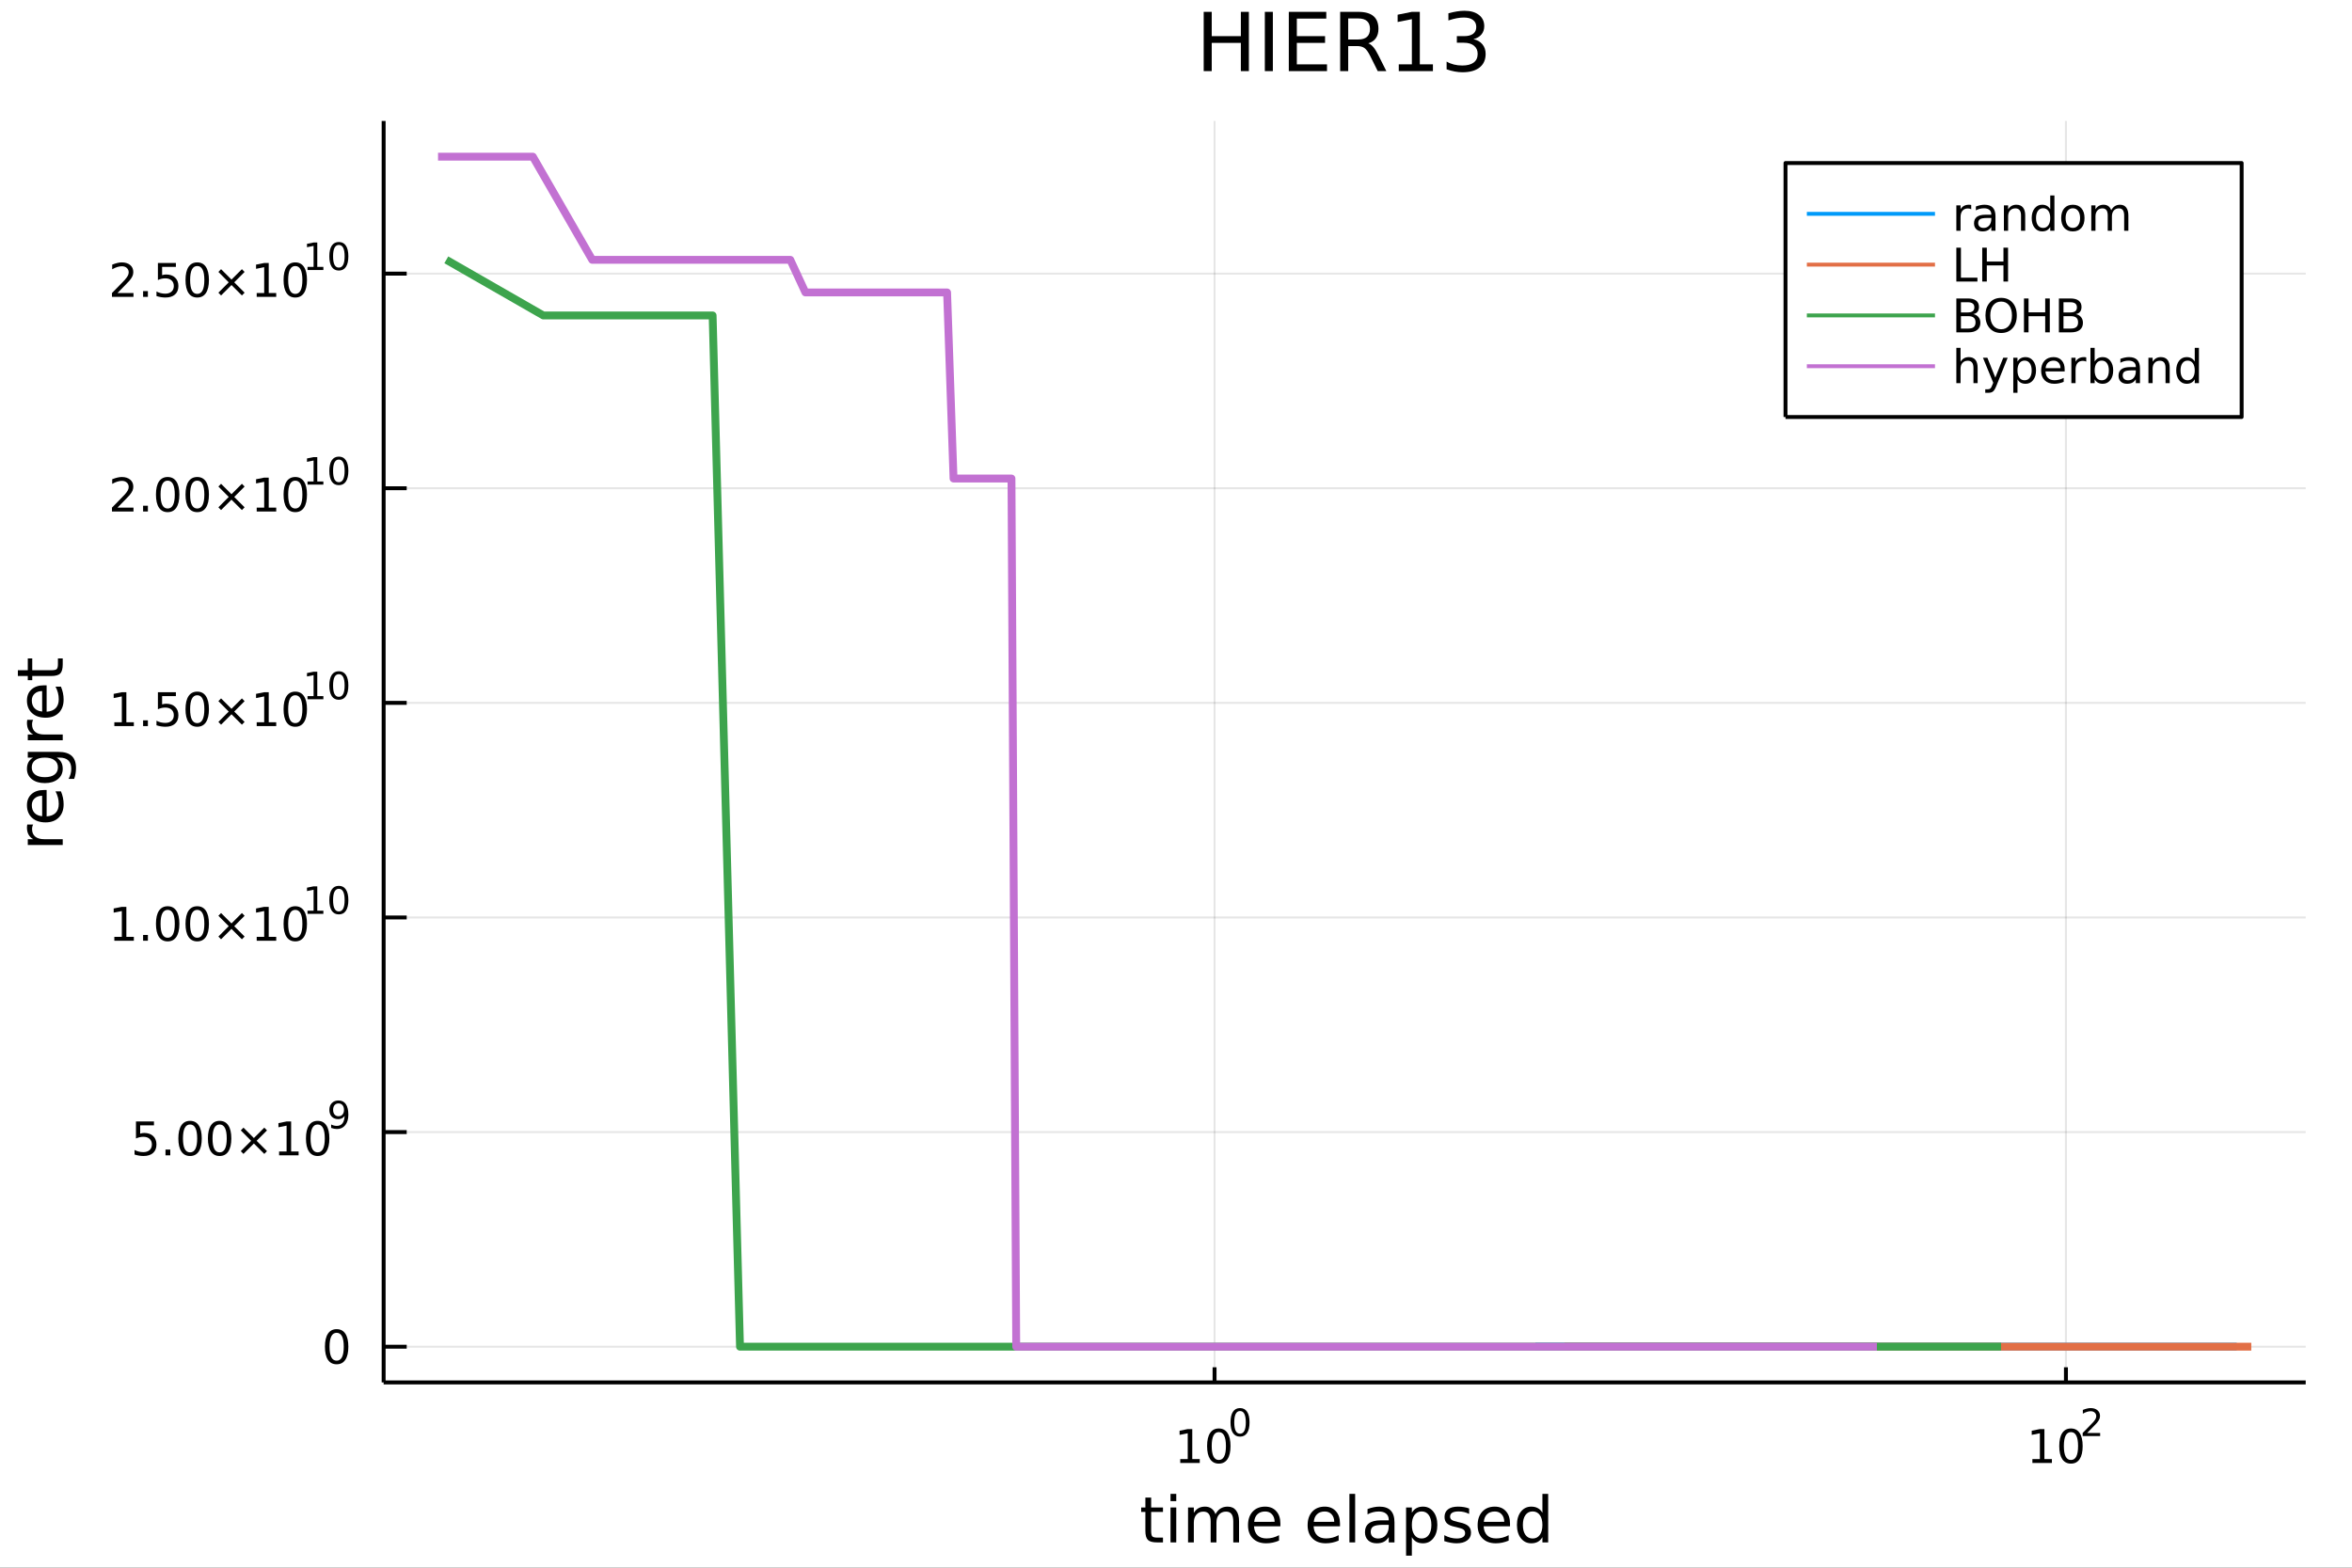 <?xml version="1.0" encoding="utf-8"?>
<svg xmlns="http://www.w3.org/2000/svg" xmlns:xlink="http://www.w3.org/1999/xlink" width="600" height="400" viewBox="0 0 2400 1600">
<rect x="0" y="0" width="2400" height="1600" fill="#333333" stroke="none"/>
<defs>
  <clipPath id="clip600">
    <rect x="0" y="0" width="2400" height="1600"/>
  </clipPath>
</defs>
<path clip-path="url(#clip600)" d="
M0 1600 L2400 1600 L2400 0 L0 0  Z
  " fill="#ffffff" fill-rule="evenodd" fill-opacity="1"/>
<defs>
  <clipPath id="clip601">
    <rect x="480" y="0" width="1681" height="1600"/>
  </clipPath>
</defs>
<path clip-path="url(#clip600)" d="
M391.464 1410.9 L2352.76 1410.9 L2352.76 123.472 L391.464 123.472  Z
  " fill="#ffffff" fill-rule="evenodd" fill-opacity="1"/>
<defs>
  <clipPath id="clip602">
    <rect x="391" y="123" width="1962" height="1288"/>
  </clipPath>
</defs>
<polyline clip-path="url(#clip602)" style="stroke:#000000; stroke-linecap:butt; stroke-linejoin:round; stroke-width:2; stroke-opacity:0.1; fill:none" points="
  1239.35,1410.9 1239.35,123.472 
  "/>
<polyline clip-path="url(#clip602)" style="stroke:#000000; stroke-linecap:butt; stroke-linejoin:round; stroke-width:2; stroke-opacity:0.1; fill:none" points="
  2108.1,1410.9 2108.1,123.472 
  "/>
<polyline clip-path="url(#clip600)" style="stroke:#000000; stroke-linecap:butt; stroke-linejoin:round; stroke-width:4; stroke-opacity:1; fill:none" points="
  391.464,1410.9 2352.76,1410.9 
  "/>
<polyline clip-path="url(#clip600)" style="stroke:#000000; stroke-linecap:butt; stroke-linejoin:round; stroke-width:4; stroke-opacity:1; fill:none" points="
  1239.35,1410.9 1239.35,1395.45 
  "/>
<polyline clip-path="url(#clip600)" style="stroke:#000000; stroke-linecap:butt; stroke-linejoin:round; stroke-width:4; stroke-opacity:1; fill:none" points="
  2108.1,1410.9 2108.1,1395.45 
  "/>
<path clip-path="url(#clip600)" d="M1204.33 1489.17 L1211.97 1489.17 L1211.97 1462.8 L1203.66 1464.47 L1203.66 1460.21 L1211.92 1458.54 L1216.6 1458.54 L1216.6 1489.17 L1224.24 1489.17 L1224.24 1493.1 L1204.33 1493.1 L1204.33 1489.17 Z" fill="#000000" fill-rule="evenodd" fill-opacity="1" /><path clip-path="url(#clip600)" d="M1243.68 1461.62 Q1240.07 1461.62 1238.24 1465.19 Q1236.44 1468.73 1236.44 1475.86 Q1236.44 1482.97 1238.24 1486.53 Q1240.07 1490.07 1243.68 1490.07 Q1247.32 1490.07 1249.12 1486.53 Q1250.95 1482.97 1250.95 1475.86 Q1250.95 1468.73 1249.12 1465.19 Q1247.32 1461.62 1243.68 1461.62 M1243.68 1457.92 Q1249.49 1457.92 1252.55 1462.53 Q1255.63 1467.11 1255.63 1475.86 Q1255.63 1484.59 1252.55 1489.19 Q1249.49 1493.78 1243.68 1493.78 Q1237.87 1493.78 1234.79 1489.19 Q1231.74 1484.59 1231.74 1475.86 Q1231.74 1467.11 1234.79 1462.53 Q1237.87 1457.92 1243.68 1457.92 Z" fill="#000000" fill-rule="evenodd" fill-opacity="1" /><path clip-path="url(#clip600)" d="M1265.33 1440.11 Q1262.4 1440.11 1260.91 1443.01 Q1259.45 1445.89 1259.45 1451.68 Q1259.45 1457.46 1260.91 1460.35 Q1262.4 1463.23 1265.33 1463.23 Q1268.29 1463.23 1269.75 1460.35 Q1271.24 1457.46 1271.24 1451.68 Q1271.24 1445.89 1269.75 1443.01 Q1268.29 1440.11 1265.33 1440.11 M1265.33 1437.11 Q1270.05 1437.11 1272.54 1440.85 Q1275.04 1444.57 1275.04 1451.68 Q1275.04 1458.77 1272.54 1462.51 Q1270.05 1466.24 1265.33 1466.24 Q1260.61 1466.24 1258.11 1462.51 Q1255.63 1458.77 1255.63 1451.68 Q1255.63 1444.57 1258.11 1440.85 Q1260.61 1437.11 1265.33 1437.11 Z" fill="#000000" fill-rule="evenodd" fill-opacity="1" /><path clip-path="url(#clip600)" d="M2073.87 1489.17 L2081.51 1489.17 L2081.51 1462.8 L2073.2 1464.47 L2073.2 1460.21 L2081.47 1458.54 L2086.14 1458.54 L2086.14 1489.17 L2093.78 1489.17 L2093.78 1493.1 L2073.87 1493.1 L2073.87 1489.17 Z" fill="#000000" fill-rule="evenodd" fill-opacity="1" /><path clip-path="url(#clip600)" d="M2113.22 1461.62 Q2109.61 1461.62 2107.79 1465.19 Q2105.98 1468.73 2105.98 1475.86 Q2105.98 1482.97 2107.79 1486.53 Q2109.61 1490.07 2113.22 1490.07 Q2116.86 1490.07 2118.66 1486.53 Q2120.49 1482.97 2120.49 1475.86 Q2120.49 1468.73 2118.66 1465.19 Q2116.86 1461.62 2113.22 1461.62 M2113.22 1457.92 Q2119.03 1457.92 2122.09 1462.53 Q2125.17 1467.11 2125.17 1475.86 Q2125.17 1484.59 2122.09 1489.19 Q2119.03 1493.78 2113.22 1493.78 Q2107.41 1493.78 2104.34 1489.19 Q2101.28 1484.59 2101.28 1475.86 Q2101.28 1467.11 2104.34 1462.53 Q2107.41 1457.92 2113.22 1457.92 Z" fill="#000000" fill-rule="evenodd" fill-opacity="1" /><path clip-path="url(#clip600)" d="M2129.74 1462.5 L2143 1462.5 L2143 1465.69 L2125.17 1465.69 L2125.17 1462.5 Q2127.33 1460.26 2131.06 1456.5 Q2134.8 1452.72 2135.76 1451.63 Q2137.58 1449.58 2138.3 1448.16 Q2139.03 1446.74 2139.03 1445.36 Q2139.03 1443.12 2137.45 1441.71 Q2135.89 1440.3 2133.37 1440.3 Q2131.58 1440.3 2129.59 1440.92 Q2127.61 1441.54 2125.36 1442.8 L2125.36 1438.97 Q2127.65 1438.05 2129.65 1437.58 Q2131.64 1437.11 2133.29 1437.11 Q2137.66 1437.11 2140.25 1439.29 Q2142.85 1441.47 2142.85 1445.12 Q2142.85 1446.85 2142.19 1448.41 Q2141.55 1449.95 2139.84 1452.06 Q2139.37 1452.6 2136.85 1455.22 Q2134.33 1457.81 2129.74 1462.5 Z" fill="#000000" fill-rule="evenodd" fill-opacity="1" /><path clip-path="url(#clip600)" d="M1174.65 1528.42 L1174.65 1538.54 L1186.71 1538.54 L1186.71 1543.09 L1174.65 1543.09 L1174.65 1562.44 Q1174.65 1566.8 1175.82 1568.04 Q1177.03 1569.28 1180.69 1569.28 L1186.71 1569.28 L1186.71 1574.19 L1180.69 1574.19 Q1173.91 1574.19 1171.34 1571.67 Q1168.76 1569.12 1168.76 1562.44 L1168.76 1543.09 L1164.46 1543.09 L1164.46 1538.54 L1168.76 1538.54 L1168.76 1528.42 L1174.65 1528.42 Z" fill="#000000" fill-rule="evenodd" fill-opacity="1" /><path clip-path="url(#clip600)" d="M1194.41 1538.54 L1200.27 1538.54 L1200.27 1574.19 L1194.41 1574.19 L1194.41 1538.54 M1194.41 1524.66 L1200.27 1524.66 L1200.27 1532.08 L1194.41 1532.08 L1194.41 1524.66 Z" fill="#000000" fill-rule="evenodd" fill-opacity="1" /><path clip-path="url(#clip600)" d="M1240.28 1545.38 Q1242.47 1541.43 1245.53 1539.56 Q1248.58 1537.68 1252.72 1537.68 Q1258.29 1537.68 1261.31 1541.59 Q1264.34 1545.48 1264.34 1552.67 L1264.34 1574.19 L1258.45 1574.19 L1258.45 1552.86 Q1258.45 1547.74 1256.64 1545.25 Q1254.82 1542.77 1251.1 1542.77 Q1246.55 1542.77 1243.9 1545.79 Q1241.26 1548.82 1241.26 1554.04 L1241.26 1574.19 L1235.37 1574.19 L1235.37 1552.86 Q1235.37 1547.7 1233.56 1545.25 Q1231.75 1542.77 1227.96 1542.77 Q1223.47 1542.77 1220.83 1545.83 Q1218.19 1548.85 1218.19 1554.04 L1218.19 1574.19 L1212.3 1574.19 L1212.3 1538.54 L1218.19 1538.54 L1218.19 1544.08 Q1220.19 1540.8 1222.99 1539.24 Q1225.79 1537.68 1229.65 1537.68 Q1233.53 1537.68 1236.23 1539.65 Q1238.97 1541.62 1240.28 1545.38 Z" fill="#000000" fill-rule="evenodd" fill-opacity="1" /><path clip-path="url(#clip600)" d="M1306.51 1554.9 L1306.51 1557.76 L1279.58 1557.76 Q1279.97 1563.81 1283.21 1566.99 Q1286.49 1570.14 1292.32 1570.14 Q1295.69 1570.14 1298.84 1569.32 Q1302.02 1568.49 1305.14 1566.83 L1305.14 1572.37 Q1301.99 1573.71 1298.68 1574.41 Q1295.37 1575.11 1291.97 1575.11 Q1283.44 1575.11 1278.44 1570.14 Q1273.47 1565.18 1273.47 1556.71 Q1273.47 1547.96 1278.18 1542.83 Q1282.93 1537.68 1290.95 1537.68 Q1298.14 1537.68 1302.31 1542.33 Q1306.51 1546.94 1306.51 1554.9 M1300.65 1553.18 Q1300.59 1548.37 1297.95 1545.51 Q1295.34 1542.64 1291.01 1542.64 Q1286.11 1542.64 1283.15 1545.41 Q1280.22 1548.18 1279.78 1553.21 L1300.65 1553.18 Z" fill="#000000" fill-rule="evenodd" fill-opacity="1" /><path clip-path="url(#clip600)" d="M1367.34 1554.9 L1367.34 1557.76 L1340.41 1557.76 Q1340.79 1563.81 1344.04 1566.99 Q1347.32 1570.14 1353.14 1570.14 Q1356.51 1570.14 1359.67 1569.32 Q1362.85 1568.49 1365.97 1566.83 L1365.97 1572.37 Q1362.82 1573.71 1359.51 1574.41 Q1356.2 1575.11 1352.79 1575.11 Q1344.26 1575.11 1339.26 1570.14 Q1334.3 1565.18 1334.3 1556.71 Q1334.3 1547.96 1339.01 1542.83 Q1343.75 1537.68 1351.77 1537.68 Q1358.96 1537.68 1363.13 1542.33 Q1367.34 1546.94 1367.34 1554.9 M1361.48 1553.18 Q1361.42 1548.37 1358.77 1545.51 Q1356.16 1542.64 1351.84 1542.64 Q1346.93 1542.64 1343.97 1545.41 Q1341.05 1548.18 1340.6 1553.21 L1361.48 1553.18 Z" fill="#000000" fill-rule="evenodd" fill-opacity="1" /><path clip-path="url(#clip600)" d="M1376.95 1524.66 L1382.8 1524.66 L1382.8 1574.19 L1376.95 1574.19 L1376.95 1524.66 Z" fill="#000000" fill-rule="evenodd" fill-opacity="1" /><path clip-path="url(#clip600)" d="M1411.26 1556.27 Q1404.16 1556.27 1401.42 1557.89 Q1398.69 1559.51 1398.69 1563.43 Q1398.69 1566.55 1400.72 1568.39 Q1402.79 1570.21 1406.33 1570.21 Q1411.2 1570.21 1414.12 1566.77 Q1417.08 1563.3 1417.08 1557.57 L1417.08 1556.27 L1411.26 1556.27 M1422.94 1553.85 L1422.94 1574.19 L1417.08 1574.19 L1417.08 1568.77 Q1415.08 1572.02 1412.09 1573.58 Q1409.09 1575.11 1404.77 1575.11 Q1399.29 1575.11 1396.05 1572.05 Q1392.83 1568.97 1392.83 1563.81 Q1392.83 1557.79 1396.84 1554.74 Q1400.88 1551.68 1408.87 1551.68 L1417.08 1551.68 L1417.08 1551.11 Q1417.08 1547.07 1414.41 1544.87 Q1411.77 1542.64 1406.96 1542.64 Q1403.91 1542.64 1401.01 1543.38 Q1398.11 1544.11 1395.44 1545.57 L1395.44 1540.16 Q1398.65 1538.92 1401.68 1538.31 Q1404.7 1537.68 1407.57 1537.68 Q1415.3 1537.68 1419.12 1541.69 Q1422.94 1545.7 1422.94 1553.85 Z" fill="#000000" fill-rule="evenodd" fill-opacity="1" /><path clip-path="url(#clip600)" d="M1440.67 1568.84 L1440.67 1587.74 L1434.78 1587.74 L1434.78 1538.54 L1440.67 1538.54 L1440.67 1543.95 Q1442.51 1540.77 1445.32 1539.24 Q1448.15 1537.68 1452.06 1537.68 Q1458.56 1537.68 1462.6 1542.83 Q1466.67 1547.99 1466.67 1556.39 Q1466.67 1564.8 1462.6 1569.95 Q1458.56 1575.11 1452.06 1575.11 Q1448.15 1575.11 1445.32 1573.58 Q1442.51 1572.02 1440.67 1568.84 M1460.59 1556.39 Q1460.59 1549.93 1457.92 1546.27 Q1455.28 1542.58 1450.63 1542.58 Q1445.98 1542.58 1443.31 1546.27 Q1440.67 1549.93 1440.67 1556.39 Q1440.67 1562.85 1443.31 1566.55 Q1445.98 1570.21 1450.63 1570.21 Q1455.28 1570.21 1457.92 1566.55 Q1460.59 1562.85 1460.59 1556.39 Z" fill="#000000" fill-rule="evenodd" fill-opacity="1" /><path clip-path="url(#clip600)" d="M1499.11 1539.59 L1499.11 1545.13 Q1496.62 1543.85 1493.95 1543.22 Q1491.28 1542.58 1488.41 1542.58 Q1484.05 1542.58 1481.85 1543.92 Q1479.69 1545.25 1479.69 1547.93 Q1479.69 1549.96 1481.25 1551.14 Q1482.81 1552.29 1487.52 1553.34 L1489.53 1553.78 Q1495.76 1555.12 1498.37 1557.57 Q1501.02 1559.99 1501.02 1564.35 Q1501.02 1569.32 1497.07 1572.21 Q1493.15 1575.11 1486.28 1575.11 Q1483.41 1575.11 1480.3 1574.54 Q1477.21 1573.99 1473.77 1572.88 L1473.77 1566.83 Q1477.02 1568.52 1480.17 1569.38 Q1483.32 1570.21 1486.41 1570.21 Q1490.54 1570.21 1492.77 1568.81 Q1495 1567.37 1495 1564.8 Q1495 1562.41 1493.38 1561.14 Q1491.79 1559.86 1486.34 1558.68 L1484.31 1558.21 Q1478.86 1557.06 1476.44 1554.71 Q1474.02 1552.32 1474.02 1548.18 Q1474.02 1543.15 1477.59 1540.42 Q1481.15 1537.68 1487.71 1537.68 Q1490.96 1537.68 1493.82 1538.16 Q1496.69 1538.63 1499.11 1539.59 Z" fill="#000000" fill-rule="evenodd" fill-opacity="1" /><path clip-path="url(#clip600)" d="M1540.83 1554.9 L1540.83 1557.76 L1513.91 1557.76 Q1514.29 1563.81 1517.53 1566.99 Q1520.81 1570.14 1526.64 1570.14 Q1530.01 1570.14 1533.16 1569.32 Q1536.35 1568.49 1539.46 1566.83 L1539.46 1572.37 Q1536.31 1573.71 1533 1574.41 Q1529.69 1575.11 1526.29 1575.11 Q1517.76 1575.11 1512.76 1570.14 Q1507.79 1565.18 1507.79 1556.71 Q1507.79 1547.96 1512.51 1542.83 Q1517.25 1537.68 1525.27 1537.68 Q1532.46 1537.68 1536.63 1542.33 Q1540.83 1546.94 1540.83 1554.9 M1534.98 1553.18 Q1534.91 1548.37 1532.27 1545.51 Q1529.66 1542.64 1525.33 1542.64 Q1520.43 1542.64 1517.47 1545.41 Q1514.54 1548.18 1514.1 1553.21 L1534.98 1553.18 Z" fill="#000000" fill-rule="evenodd" fill-opacity="1" /><path clip-path="url(#clip600)" d="M1573.9 1543.95 L1573.9 1524.66 L1579.76 1524.66 L1579.76 1574.19 L1573.9 1574.19 L1573.9 1568.84 Q1572.06 1572.02 1569.22 1573.58 Q1566.42 1575.11 1562.48 1575.11 Q1556.02 1575.11 1551.94 1569.95 Q1547.9 1564.8 1547.9 1556.39 Q1547.9 1547.99 1551.94 1542.83 Q1556.02 1537.68 1562.48 1537.68 Q1566.42 1537.68 1569.22 1539.24 Q1572.06 1540.77 1573.9 1543.95 M1553.95 1556.39 Q1553.95 1562.85 1556.59 1566.55 Q1559.26 1570.21 1563.91 1570.21 Q1568.56 1570.21 1571.23 1566.55 Q1573.9 1562.85 1573.9 1556.39 Q1573.9 1549.93 1571.23 1546.27 Q1568.56 1542.58 1563.91 1542.58 Q1559.26 1542.58 1556.59 1546.27 Q1553.95 1549.93 1553.95 1556.39 Z" fill="#000000" fill-rule="evenodd" fill-opacity="1" /><polyline clip-path="url(#clip602)" style="stroke:#000000; stroke-linecap:butt; stroke-linejoin:round; stroke-width:2; stroke-opacity:0.1; fill:none" points="
  391.464,1374.46 2352.76,1374.46 
  "/>
<polyline clip-path="url(#clip602)" style="stroke:#000000; stroke-linecap:butt; stroke-linejoin:round; stroke-width:2; stroke-opacity:0.1; fill:none" points="
  391.464,1155.42 2352.76,1155.42 
  "/>
<polyline clip-path="url(#clip602)" style="stroke:#000000; stroke-linecap:butt; stroke-linejoin:round; stroke-width:2; stroke-opacity:0.1; fill:none" points="
  391.464,936.381 2352.76,936.381 
  "/>
<polyline clip-path="url(#clip602)" style="stroke:#000000; stroke-linecap:butt; stroke-linejoin:round; stroke-width:2; stroke-opacity:0.1; fill:none" points="
  391.464,717.341 2352.76,717.341 
  "/>
<polyline clip-path="url(#clip602)" style="stroke:#000000; stroke-linecap:butt; stroke-linejoin:round; stroke-width:2; stroke-opacity:0.1; fill:none" points="
  391.464,498.302 2352.76,498.302 
  "/>
<polyline clip-path="url(#clip602)" style="stroke:#000000; stroke-linecap:butt; stroke-linejoin:round; stroke-width:2; stroke-opacity:0.1; fill:none" points="
  391.464,279.262 2352.76,279.262 
  "/>
<polyline clip-path="url(#clip600)" style="stroke:#000000; stroke-linecap:butt; stroke-linejoin:round; stroke-width:4; stroke-opacity:1; fill:none" points="
  391.464,1410.9 391.464,123.472 
  "/>
<polyline clip-path="url(#clip600)" style="stroke:#000000; stroke-linecap:butt; stroke-linejoin:round; stroke-width:4; stroke-opacity:1; fill:none" points="
  391.464,1374.46 415,1374.46 
  "/>
<polyline clip-path="url(#clip600)" style="stroke:#000000; stroke-linecap:butt; stroke-linejoin:round; stroke-width:4; stroke-opacity:1; fill:none" points="
  391.464,1155.42 415,1155.42 
  "/>
<polyline clip-path="url(#clip600)" style="stroke:#000000; stroke-linecap:butt; stroke-linejoin:round; stroke-width:4; stroke-opacity:1; fill:none" points="
  391.464,936.381 415,936.381 
  "/>
<polyline clip-path="url(#clip600)" style="stroke:#000000; stroke-linecap:butt; stroke-linejoin:round; stroke-width:4; stroke-opacity:1; fill:none" points="
  391.464,717.341 415,717.341 
  "/>
<polyline clip-path="url(#clip600)" style="stroke:#000000; stroke-linecap:butt; stroke-linejoin:round; stroke-width:4; stroke-opacity:1; fill:none" points="
  391.464,498.302 415,498.302 
  "/>
<polyline clip-path="url(#clip600)" style="stroke:#000000; stroke-linecap:butt; stroke-linejoin:round; stroke-width:4; stroke-opacity:1; fill:none" points="
  391.464,279.262 415,279.262 
  "/>
<path clip-path="url(#clip600)" d="M343.52 1360.26 Q339.909 1360.26 338.08 1363.82 Q336.274 1367.37 336.274 1374.49 Q336.274 1381.6 338.08 1385.17 Q339.909 1388.71 343.52 1388.71 Q347.154 1388.71 348.959 1385.17 Q350.788 1381.6 350.788 1374.49 Q350.788 1367.37 348.959 1363.82 Q347.154 1360.26 343.52 1360.26 M343.52 1356.56 Q349.33 1356.56 352.385 1361.16 Q355.464 1365.74 355.464 1374.49 Q355.464 1383.22 352.385 1387.83 Q349.33 1392.41 343.52 1392.41 Q337.709 1392.41 334.631 1387.83 Q331.575 1383.22 331.575 1374.49 Q331.575 1365.74 334.631 1361.16 Q337.709 1356.56 343.52 1356.56 Z" fill="#000000" fill-rule="evenodd" fill-opacity="1" /><path clip-path="url(#clip600)" d="M138.755 1144.59 L157.111 1144.59 L157.111 1148.52 L143.037 1148.52 L143.037 1157 Q144.056 1156.65 145.075 1156.49 Q146.093 1156.3 147.112 1156.3 Q152.899 1156.3 156.278 1159.47 Q159.658 1162.64 159.658 1168.06 Q159.658 1173.64 156.186 1176.74 Q152.713 1179.82 146.394 1179.82 Q144.218 1179.82 141.95 1179.45 Q139.704 1179.08 137.297 1178.34 L137.297 1173.64 Q139.38 1174.77 141.602 1175.33 Q143.825 1175.88 146.301 1175.88 Q150.306 1175.88 152.644 1173.78 Q154.982 1171.67 154.982 1168.06 Q154.982 1164.45 152.644 1162.34 Q150.306 1160.24 146.301 1160.24 Q144.426 1160.24 142.551 1160.65 Q140.7 1161.07 138.755 1161.95 L138.755 1144.59 Z" fill="#000000" fill-rule="evenodd" fill-opacity="1" /><path clip-path="url(#clip600)" d="M168.871 1173.27 L173.755 1173.27 L173.755 1179.15 L168.871 1179.15 L168.871 1173.27 Z" fill="#000000" fill-rule="evenodd" fill-opacity="1" /><path clip-path="url(#clip600)" d="M193.94 1147.67 Q190.329 1147.67 188.5 1151.23 Q186.695 1154.77 186.695 1161.9 Q186.695 1169.01 188.5 1172.57 Q190.329 1176.12 193.94 1176.12 Q197.574 1176.12 199.38 1172.57 Q201.208 1169.01 201.208 1161.9 Q201.208 1154.77 199.38 1151.23 Q197.574 1147.67 193.94 1147.67 M193.94 1143.96 Q199.75 1143.96 202.806 1148.57 Q205.884 1153.15 205.884 1161.9 Q205.884 1170.63 202.806 1175.24 Q199.75 1179.82 193.94 1179.82 Q188.13 1179.82 185.051 1175.24 Q181.996 1170.63 181.996 1161.9 Q181.996 1153.15 185.051 1148.57 Q188.13 1143.96 193.94 1143.96 Z" fill="#000000" fill-rule="evenodd" fill-opacity="1" /><path clip-path="url(#clip600)" d="M224.102 1147.67 Q220.491 1147.67 218.662 1151.23 Q216.857 1154.77 216.857 1161.9 Q216.857 1169.01 218.662 1172.57 Q220.491 1176.12 224.102 1176.12 Q227.736 1176.12 229.542 1172.57 Q231.37 1169.01 231.37 1161.9 Q231.37 1154.77 229.542 1151.23 Q227.736 1147.67 224.102 1147.67 M224.102 1143.96 Q229.912 1143.96 232.968 1148.57 Q236.046 1153.15 236.046 1161.9 Q236.046 1170.63 232.968 1175.24 Q229.912 1179.82 224.102 1179.82 Q218.292 1179.82 215.213 1175.24 Q212.157 1170.63 212.157 1161.9 Q212.157 1153.15 215.213 1148.57 Q218.292 1143.96 224.102 1143.96 Z" fill="#000000" fill-rule="evenodd" fill-opacity="1" /><path clip-path="url(#clip600)" d="M272.435 1153.69 L261.856 1164.31 L272.435 1174.89 L269.68 1177.69 L259.055 1167.06 L248.43 1177.69 L245.699 1174.89 L256.254 1164.31 L245.699 1153.69 L248.43 1150.88 L259.055 1161.51 L269.68 1150.88 L272.435 1153.69 Z" fill="#000000" fill-rule="evenodd" fill-opacity="1" /><path clip-path="url(#clip600)" d="M284.796 1175.21 L292.435 1175.21 L292.435 1148.85 L284.125 1150.51 L284.125 1146.25 L292.389 1144.59 L297.064 1144.59 L297.064 1175.21 L304.703 1175.21 L304.703 1179.15 L284.796 1179.15 L284.796 1175.21 Z" fill="#000000" fill-rule="evenodd" fill-opacity="1" /><path clip-path="url(#clip600)" d="M324.148 1147.67 Q320.537 1147.67 318.708 1151.23 Q316.902 1154.77 316.902 1161.9 Q316.902 1169.01 318.708 1172.57 Q320.537 1176.12 324.148 1176.12 Q327.782 1176.12 329.587 1172.57 Q331.416 1169.01 331.416 1161.9 Q331.416 1154.77 329.587 1151.23 Q327.782 1147.67 324.148 1147.67 M324.148 1143.96 Q329.958 1143.96 333.013 1148.57 Q336.092 1153.15 336.092 1161.9 Q336.092 1170.63 333.013 1175.24 Q329.958 1179.82 324.148 1179.82 Q318.337 1179.82 315.259 1175.24 Q312.203 1170.63 312.203 1161.9 Q312.203 1153.15 315.259 1148.57 Q318.337 1143.96 324.148 1143.96 Z" fill="#000000" fill-rule="evenodd" fill-opacity="1" /><path clip-path="url(#clip600)" d="M337.898 1151.15 L337.898 1147.69 Q339.327 1148.37 340.794 1148.73 Q342.261 1149.09 343.672 1149.09 Q347.433 1149.09 349.408 1146.57 Q351.402 1144.03 351.684 1138.87 Q350.593 1140.49 348.919 1141.36 Q347.245 1142.22 345.214 1142.22 Q341.001 1142.22 338.537 1139.68 Q336.092 1137.12 336.092 1132.7 Q336.092 1128.38 338.65 1125.76 Q341.208 1123.15 345.458 1123.15 Q350.329 1123.15 352.887 1126.89 Q355.464 1130.62 355.464 1137.73 Q355.464 1144.37 352.304 1148.33 Q349.163 1152.28 343.841 1152.28 Q342.411 1152.28 340.944 1152 Q339.477 1151.72 337.898 1151.15 M345.458 1139.25 Q348.016 1139.25 349.502 1137.5 Q351.007 1135.75 351.007 1132.7 Q351.007 1129.68 349.502 1127.93 Q348.016 1126.16 345.458 1126.16 Q342.9 1126.16 341.396 1127.93 Q339.91 1129.68 339.91 1132.7 Q339.91 1135.75 341.396 1137.5 Q342.9 1139.25 345.458 1139.25 Z" fill="#000000" fill-rule="evenodd" fill-opacity="1" /><path clip-path="url(#clip600)" d="M116.668 956.173 L124.306 956.173 L124.306 929.808 L115.996 931.474 L115.996 927.215 L124.26 925.549 L128.936 925.549 L128.936 956.173 L136.575 956.173 L136.575 960.109 L116.668 960.109 L116.668 956.173 Z" fill="#000000" fill-rule="evenodd" fill-opacity="1" /><path clip-path="url(#clip600)" d="M146.019 954.229 L150.903 954.229 L150.903 960.109 L146.019 960.109 L146.019 954.229 Z" fill="#000000" fill-rule="evenodd" fill-opacity="1" /><path clip-path="url(#clip600)" d="M171.089 928.627 Q167.477 928.627 165.649 932.192 Q163.843 935.734 163.843 942.863 Q163.843 949.97 165.649 953.534 Q167.477 957.076 171.089 957.076 Q174.723 957.076 176.528 953.534 Q178.357 949.97 178.357 942.863 Q178.357 935.734 176.528 932.192 Q174.723 928.627 171.089 928.627 M171.089 924.924 Q176.899 924.924 179.954 929.53 Q183.033 934.113 183.033 942.863 Q183.033 951.59 179.954 956.197 Q176.899 960.78 171.089 960.78 Q165.278 960.78 162.2 956.197 Q159.144 951.59 159.144 942.863 Q159.144 934.113 162.2 929.53 Q165.278 924.924 171.089 924.924 Z" fill="#000000" fill-rule="evenodd" fill-opacity="1" /><path clip-path="url(#clip600)" d="M201.25 928.627 Q197.639 928.627 195.811 932.192 Q194.005 935.734 194.005 942.863 Q194.005 949.97 195.811 953.534 Q197.639 957.076 201.25 957.076 Q204.885 957.076 206.69 953.534 Q208.519 949.97 208.519 942.863 Q208.519 935.734 206.69 932.192 Q204.885 928.627 201.25 928.627 M201.25 924.924 Q207.061 924.924 210.116 929.53 Q213.195 934.113 213.195 942.863 Q213.195 951.59 210.116 956.197 Q207.061 960.78 201.25 960.78 Q195.44 960.78 192.362 956.197 Q189.306 951.59 189.306 942.863 Q189.306 934.113 192.362 929.53 Q195.44 924.924 201.25 924.924 Z" fill="#000000" fill-rule="evenodd" fill-opacity="1" /><path clip-path="url(#clip600)" d="M249.584 934.646 L239.005 945.271 L249.584 955.849 L246.829 958.65 L236.204 948.025 L225.579 958.65 L222.848 955.849 L233.403 945.271 L222.848 934.646 L225.579 931.845 L236.204 942.47 L246.829 931.845 L249.584 934.646 Z" fill="#000000" fill-rule="evenodd" fill-opacity="1" /><path clip-path="url(#clip600)" d="M261.945 956.173 L269.583 956.173 L269.583 929.808 L261.273 931.474 L261.273 927.215 L269.537 925.549 L274.213 925.549 L274.213 956.173 L281.852 956.173 L281.852 960.109 L261.945 960.109 L261.945 956.173 Z" fill="#000000" fill-rule="evenodd" fill-opacity="1" /><path clip-path="url(#clip600)" d="M301.296 928.627 Q297.685 928.627 295.856 932.192 Q294.051 935.734 294.051 942.863 Q294.051 949.97 295.856 953.534 Q297.685 957.076 301.296 957.076 Q304.93 957.076 306.736 953.534 Q308.565 949.97 308.565 942.863 Q308.565 935.734 306.736 932.192 Q304.93 928.627 301.296 928.627 M301.296 924.924 Q307.106 924.924 310.162 929.53 Q313.241 934.113 313.241 942.863 Q313.241 951.59 310.162 956.197 Q307.106 960.78 301.296 960.78 Q295.486 960.78 292.407 956.197 Q289.352 951.59 289.352 942.863 Q289.352 934.113 292.407 929.53 Q295.486 924.924 301.296 924.924 Z" fill="#000000" fill-rule="evenodd" fill-opacity="1" /><path clip-path="url(#clip600)" d="M313.786 929.501 L319.993 929.501 L319.993 908.079 L313.241 909.433 L313.241 905.972 L319.955 904.618 L323.754 904.618 L323.754 929.501 L329.961 929.501 L329.961 932.698 L313.786 932.698 L313.786 929.501 Z" fill="#000000" fill-rule="evenodd" fill-opacity="1" /><path clip-path="url(#clip600)" d="M345.759 907.12 Q342.825 907.12 341.339 910.016 Q339.872 912.894 339.872 918.686 Q339.872 924.46 341.339 927.357 Q342.825 930.234 345.759 930.234 Q348.712 930.234 350.179 927.357 Q351.665 924.46 351.665 918.686 Q351.665 912.894 350.179 910.016 Q348.712 907.12 345.759 907.12 M345.759 904.11 Q350.48 904.11 352.963 907.853 Q355.464 911.577 355.464 918.686 Q355.464 925.777 352.963 929.52 Q350.48 933.244 345.759 933.244 Q341.038 933.244 338.537 929.52 Q336.054 925.777 336.054 918.686 Q336.054 911.577 338.537 907.853 Q341.038 904.11 345.759 904.11 Z" fill="#000000" fill-rule="evenodd" fill-opacity="1" /><path clip-path="url(#clip600)" d="M116.668 737.134 L124.306 737.134 L124.306 710.768 L115.996 712.435 L115.996 708.176 L124.26 706.509 L128.936 706.509 L128.936 737.134 L136.575 737.134 L136.575 741.069 L116.668 741.069 L116.668 737.134 Z" fill="#000000" fill-rule="evenodd" fill-opacity="1" /><path clip-path="url(#clip600)" d="M146.019 735.189 L150.903 735.189 L150.903 741.069 L146.019 741.069 L146.019 735.189 Z" fill="#000000" fill-rule="evenodd" fill-opacity="1" /><path clip-path="url(#clip600)" d="M161.135 706.509 L179.491 706.509 L179.491 710.444 L165.417 710.444 L165.417 718.916 Q166.436 718.569 167.454 718.407 Q168.473 718.222 169.491 718.222 Q175.278 718.222 178.658 721.393 Q182.038 724.564 182.038 729.981 Q182.038 735.56 178.565 738.662 Q175.093 741.74 168.774 741.74 Q166.598 741.74 164.329 741.37 Q162.084 740.999 159.677 740.259 L159.677 735.56 Q161.76 736.694 163.982 737.25 Q166.204 737.805 168.681 737.805 Q172.686 737.805 175.024 735.699 Q177.362 733.592 177.362 729.981 Q177.362 726.37 175.024 724.263 Q172.686 722.157 168.681 722.157 Q166.806 722.157 164.931 722.574 Q163.079 722.99 161.135 723.87 L161.135 706.509 Z" fill="#000000" fill-rule="evenodd" fill-opacity="1" /><path clip-path="url(#clip600)" d="M201.25 709.588 Q197.639 709.588 195.811 713.152 Q194.005 716.694 194.005 723.824 Q194.005 730.93 195.811 734.495 Q197.639 738.037 201.25 738.037 Q204.885 738.037 206.69 734.495 Q208.519 730.93 208.519 723.824 Q208.519 716.694 206.69 713.152 Q204.885 709.588 201.25 709.588 M201.25 705.884 Q207.061 705.884 210.116 710.49 Q213.195 715.074 213.195 723.824 Q213.195 732.55 210.116 737.157 Q207.061 741.74 201.25 741.74 Q195.44 741.74 192.362 737.157 Q189.306 732.55 189.306 723.824 Q189.306 715.074 192.362 710.49 Q195.44 705.884 201.25 705.884 Z" fill="#000000" fill-rule="evenodd" fill-opacity="1" /><path clip-path="url(#clip600)" d="M249.584 715.606 L239.005 726.231 L249.584 736.81 L246.829 739.611 L236.204 728.986 L225.579 739.611 L222.848 736.81 L233.403 726.231 L222.848 715.606 L225.579 712.805 L236.204 723.43 L246.829 712.805 L249.584 715.606 Z" fill="#000000" fill-rule="evenodd" fill-opacity="1" /><path clip-path="url(#clip600)" d="M261.945 737.134 L269.583 737.134 L269.583 710.768 L261.273 712.435 L261.273 708.176 L269.537 706.509 L274.213 706.509 L274.213 737.134 L281.852 737.134 L281.852 741.069 L261.945 741.069 L261.945 737.134 Z" fill="#000000" fill-rule="evenodd" fill-opacity="1" /><path clip-path="url(#clip600)" d="M301.296 709.588 Q297.685 709.588 295.856 713.152 Q294.051 716.694 294.051 723.824 Q294.051 730.93 295.856 734.495 Q297.685 738.037 301.296 738.037 Q304.93 738.037 306.736 734.495 Q308.565 730.93 308.565 723.824 Q308.565 716.694 306.736 713.152 Q304.93 709.588 301.296 709.588 M301.296 705.884 Q307.106 705.884 310.162 710.49 Q313.241 715.074 313.241 723.824 Q313.241 732.55 310.162 737.157 Q307.106 741.74 301.296 741.74 Q295.486 741.74 292.407 737.157 Q289.352 732.55 289.352 723.824 Q289.352 715.074 292.407 710.49 Q295.486 705.884 301.296 705.884 Z" fill="#000000" fill-rule="evenodd" fill-opacity="1" /><path clip-path="url(#clip600)" d="M313.786 710.461 L319.993 710.461 L319.993 689.039 L313.241 690.393 L313.241 686.933 L319.955 685.579 L323.754 685.579 L323.754 710.461 L329.961 710.461 L329.961 713.659 L313.786 713.659 L313.786 710.461 Z" fill="#000000" fill-rule="evenodd" fill-opacity="1" /><path clip-path="url(#clip600)" d="M345.759 688.08 Q342.825 688.08 341.339 690.976 Q339.872 693.854 339.872 699.647 Q339.872 705.421 341.339 708.317 Q342.825 711.195 345.759 711.195 Q348.712 711.195 350.179 708.317 Q351.665 705.421 351.665 699.647 Q351.665 693.854 350.179 690.976 Q348.712 688.08 345.759 688.08 M345.759 685.071 Q350.48 685.071 352.963 688.813 Q355.464 692.537 355.464 699.647 Q355.464 706.737 352.963 710.48 Q350.48 714.204 345.759 714.204 Q341.038 714.204 338.537 710.48 Q336.054 706.737 336.054 699.647 Q336.054 692.537 338.537 688.813 Q341.038 685.071 345.759 685.071 Z" fill="#000000" fill-rule="evenodd" fill-opacity="1" /><path clip-path="url(#clip600)" d="M119.885 518.094 L136.204 518.094 L136.204 522.029 L114.26 522.029 L114.26 518.094 Q116.922 515.34 121.505 510.71 Q126.112 506.057 127.292 504.715 Q129.538 502.191 130.417 500.455 Q131.32 498.696 131.32 497.006 Q131.32 494.252 129.376 492.516 Q127.455 490.779 124.353 490.779 Q122.154 490.779 119.7 491.543 Q117.269 492.307 114.492 493.858 L114.492 489.136 Q117.316 488.002 119.769 487.423 Q122.223 486.844 124.26 486.844 Q129.63 486.844 132.825 489.53 Q136.019 492.215 136.019 496.705 Q136.019 498.835 135.209 500.756 Q134.422 502.654 132.316 505.247 Q131.737 505.918 128.635 509.136 Q125.533 512.33 119.885 518.094 Z" fill="#000000" fill-rule="evenodd" fill-opacity="1" /><path clip-path="url(#clip600)" d="M146.019 516.15 L150.903 516.15 L150.903 522.029 L146.019 522.029 L146.019 516.15 Z" fill="#000000" fill-rule="evenodd" fill-opacity="1" /><path clip-path="url(#clip600)" d="M171.089 490.548 Q167.477 490.548 165.649 494.113 Q163.843 497.654 163.843 504.784 Q163.843 511.89 165.649 515.455 Q167.477 518.997 171.089 518.997 Q174.723 518.997 176.528 515.455 Q178.357 511.89 178.357 504.784 Q178.357 497.654 176.528 494.113 Q174.723 490.548 171.089 490.548 M171.089 486.844 Q176.899 486.844 179.954 491.451 Q183.033 496.034 183.033 504.784 Q183.033 513.511 179.954 518.117 Q176.899 522.701 171.089 522.701 Q165.278 522.701 162.2 518.117 Q159.144 513.511 159.144 504.784 Q159.144 496.034 162.2 491.451 Q165.278 486.844 171.089 486.844 Z" fill="#000000" fill-rule="evenodd" fill-opacity="1" /><path clip-path="url(#clip600)" d="M201.25 490.548 Q197.639 490.548 195.811 494.113 Q194.005 497.654 194.005 504.784 Q194.005 511.89 195.811 515.455 Q197.639 518.997 201.25 518.997 Q204.885 518.997 206.69 515.455 Q208.519 511.89 208.519 504.784 Q208.519 497.654 206.69 494.113 Q204.885 490.548 201.25 490.548 M201.25 486.844 Q207.061 486.844 210.116 491.451 Q213.195 496.034 213.195 504.784 Q213.195 513.511 210.116 518.117 Q207.061 522.701 201.25 522.701 Q195.44 522.701 192.362 518.117 Q189.306 513.511 189.306 504.784 Q189.306 496.034 192.362 491.451 Q195.44 486.844 201.25 486.844 Z" fill="#000000" fill-rule="evenodd" fill-opacity="1" /><path clip-path="url(#clip600)" d="M249.584 496.567 L239.005 507.191 L249.584 517.77 L246.829 520.571 L236.204 509.946 L225.579 520.571 L222.848 517.77 L233.403 507.191 L222.848 496.567 L225.579 493.766 L236.204 504.391 L246.829 493.766 L249.584 496.567 Z" fill="#000000" fill-rule="evenodd" fill-opacity="1" /><path clip-path="url(#clip600)" d="M261.945 518.094 L269.583 518.094 L269.583 491.729 L261.273 493.395 L261.273 489.136 L269.537 487.469 L274.213 487.469 L274.213 518.094 L281.852 518.094 L281.852 522.029 L261.945 522.029 L261.945 518.094 Z" fill="#000000" fill-rule="evenodd" fill-opacity="1" /><path clip-path="url(#clip600)" d="M301.296 490.548 Q297.685 490.548 295.856 494.113 Q294.051 497.654 294.051 504.784 Q294.051 511.89 295.856 515.455 Q297.685 518.997 301.296 518.997 Q304.93 518.997 306.736 515.455 Q308.565 511.89 308.565 504.784 Q308.565 497.654 306.736 494.113 Q304.93 490.548 301.296 490.548 M301.296 486.844 Q307.106 486.844 310.162 491.451 Q313.241 496.034 313.241 504.784 Q313.241 513.511 310.162 518.117 Q307.106 522.701 301.296 522.701 Q295.486 522.701 292.407 518.117 Q289.352 513.511 289.352 504.784 Q289.352 496.034 292.407 491.451 Q295.486 486.844 301.296 486.844 Z" fill="#000000" fill-rule="evenodd" fill-opacity="1" /><path clip-path="url(#clip600)" d="M313.786 491.422 L319.993 491.422 L319.993 470 L313.241 471.354 L313.241 467.893 L319.955 466.539 L323.754 466.539 L323.754 491.422 L329.961 491.422 L329.961 494.619 L313.786 494.619 L313.786 491.422 Z" fill="#000000" fill-rule="evenodd" fill-opacity="1" /><path clip-path="url(#clip600)" d="M345.759 469.04 Q342.825 469.04 341.339 471.937 Q339.872 474.814 339.872 480.607 Q339.872 486.381 341.339 489.278 Q342.825 492.155 345.759 492.155 Q348.712 492.155 350.179 489.278 Q351.665 486.381 351.665 480.607 Q351.665 474.814 350.179 471.937 Q348.712 469.04 345.759 469.04 M345.759 466.031 Q350.48 466.031 352.963 469.774 Q355.464 473.498 355.464 480.607 Q355.464 487.698 352.963 491.44 Q350.48 495.164 345.759 495.164 Q341.038 495.164 338.537 491.44 Q336.054 487.698 336.054 480.607 Q336.054 473.498 338.537 469.774 Q341.038 466.031 345.759 466.031 Z" fill="#000000" fill-rule="evenodd" fill-opacity="1" /><path clip-path="url(#clip600)" d="M119.885 299.055 L136.204 299.055 L136.204 302.99 L114.26 302.99 L114.26 299.055 Q116.922 296.3 121.505 291.67 Q126.112 287.018 127.292 285.675 Q129.538 283.152 130.417 281.416 Q131.32 279.657 131.32 277.967 Q131.32 275.212 129.376 273.476 Q127.455 271.74 124.353 271.74 Q122.154 271.74 119.7 272.504 Q117.269 273.268 114.492 274.819 L114.492 270.096 Q117.316 268.962 119.769 268.383 Q122.223 267.805 124.26 267.805 Q129.63 267.805 132.825 270.49 Q136.019 273.175 136.019 277.666 Q136.019 279.795 135.209 281.717 Q134.422 283.615 132.316 286.207 Q131.737 286.879 128.635 290.096 Q125.533 293.291 119.885 299.055 Z" fill="#000000" fill-rule="evenodd" fill-opacity="1" /><path clip-path="url(#clip600)" d="M146.019 297.11 L150.903 297.11 L150.903 302.99 L146.019 302.99 L146.019 297.11 Z" fill="#000000" fill-rule="evenodd" fill-opacity="1" /><path clip-path="url(#clip600)" d="M161.135 268.43 L179.491 268.43 L179.491 272.365 L165.417 272.365 L165.417 280.837 Q166.436 280.49 167.454 280.328 Q168.473 280.143 169.491 280.143 Q175.278 280.143 178.658 283.314 Q182.038 286.485 182.038 291.902 Q182.038 297.481 178.565 300.582 Q175.093 303.661 168.774 303.661 Q166.598 303.661 164.329 303.291 Q162.084 302.92 159.677 302.18 L159.677 297.481 Q161.76 298.615 163.982 299.17 Q166.204 299.726 168.681 299.726 Q172.686 299.726 175.024 297.619 Q177.362 295.513 177.362 291.902 Q177.362 288.291 175.024 286.184 Q172.686 284.078 168.681 284.078 Q166.806 284.078 164.931 284.494 Q163.079 284.911 161.135 285.791 L161.135 268.43 Z" fill="#000000" fill-rule="evenodd" fill-opacity="1" /><path clip-path="url(#clip600)" d="M201.25 271.508 Q197.639 271.508 195.811 275.073 Q194.005 278.615 194.005 285.744 Q194.005 292.851 195.811 296.416 Q197.639 299.957 201.25 299.957 Q204.885 299.957 206.69 296.416 Q208.519 292.851 208.519 285.744 Q208.519 278.615 206.69 275.073 Q204.885 271.508 201.25 271.508 M201.25 267.805 Q207.061 267.805 210.116 272.411 Q213.195 276.995 213.195 285.744 Q213.195 294.471 210.116 299.078 Q207.061 303.661 201.25 303.661 Q195.44 303.661 192.362 299.078 Q189.306 294.471 189.306 285.744 Q189.306 276.995 192.362 272.411 Q195.44 267.805 201.25 267.805 Z" fill="#000000" fill-rule="evenodd" fill-opacity="1" /><path clip-path="url(#clip600)" d="M249.584 277.527 L239.005 288.152 L249.584 298.73 L246.829 301.531 L236.204 290.906 L225.579 301.531 L222.848 298.73 L233.403 288.152 L222.848 277.527 L225.579 274.726 L236.204 285.351 L246.829 274.726 L249.584 277.527 Z" fill="#000000" fill-rule="evenodd" fill-opacity="1" /><path clip-path="url(#clip600)" d="M261.945 299.055 L269.583 299.055 L269.583 272.689 L261.273 274.356 L261.273 270.096 L269.537 268.43 L274.213 268.43 L274.213 299.055 L281.852 299.055 L281.852 302.99 L261.945 302.99 L261.945 299.055 Z" fill="#000000" fill-rule="evenodd" fill-opacity="1" /><path clip-path="url(#clip600)" d="M301.296 271.508 Q297.685 271.508 295.856 275.073 Q294.051 278.615 294.051 285.744 Q294.051 292.851 295.856 296.416 Q297.685 299.957 301.296 299.957 Q304.93 299.957 306.736 296.416 Q308.565 292.851 308.565 285.744 Q308.565 278.615 306.736 275.073 Q304.93 271.508 301.296 271.508 M301.296 267.805 Q307.106 267.805 310.162 272.411 Q313.241 276.995 313.241 285.744 Q313.241 294.471 310.162 299.078 Q307.106 303.661 301.296 303.661 Q295.486 303.661 292.407 299.078 Q289.352 294.471 289.352 285.744 Q289.352 276.995 292.407 272.411 Q295.486 267.805 301.296 267.805 Z" fill="#000000" fill-rule="evenodd" fill-opacity="1" /><path clip-path="url(#clip600)" d="M313.786 272.382 L319.993 272.382 L319.993 250.96 L313.241 252.314 L313.241 248.853 L319.955 247.499 L323.754 247.499 L323.754 272.382 L329.961 272.382 L329.961 275.579 L313.786 275.579 L313.786 272.382 Z" fill="#000000" fill-rule="evenodd" fill-opacity="1" /><path clip-path="url(#clip600)" d="M345.759 250.001 Q342.825 250.001 341.339 252.897 Q339.872 255.775 339.872 261.568 Q339.872 267.342 341.339 270.238 Q342.825 273.116 345.759 273.116 Q348.712 273.116 350.179 270.238 Q351.665 267.342 351.665 261.568 Q351.665 255.775 350.179 252.897 Q348.712 250.001 345.759 250.001 M345.759 246.992 Q350.48 246.992 352.963 250.734 Q355.464 254.458 355.464 261.568 Q355.464 268.658 352.963 272.401 Q350.48 276.125 345.759 276.125 Q341.038 276.125 338.537 272.401 Q336.054 268.658 336.054 261.568 Q336.054 254.458 338.537 250.734 Q341.038 246.992 345.759 246.992 Z" fill="#000000" fill-rule="evenodd" fill-opacity="1" /><path clip-path="url(#clip600)" d="M33.831 841.504 Q33.258 842.491 33.003 843.668 Q32.717 844.814 32.717 846.215 Q32.717 851.18 35.963 853.853 Q39.178 856.495 45.225 856.495 L64.004 856.495 L64.004 862.384 L28.356 862.384 L28.356 856.495 L33.894 856.495 Q30.648 854.649 29.088 851.689 Q27.497 848.729 27.497 844.496 Q27.497 843.891 27.592 843.159 Q27.656 842.427 27.815 841.536 L33.831 841.504 Z" fill="#000000" fill-rule="evenodd" fill-opacity="1" /><path clip-path="url(#clip600)" d="M44.716 806.302 L47.581 806.302 L47.581 833.229 Q53.628 832.847 56.811 829.6 Q59.962 826.322 59.962 820.497 Q59.962 817.123 59.134 813.972 Q58.307 810.789 56.652 807.67 L62.19 807.67 Q63.527 810.821 64.227 814.131 Q64.927 817.442 64.927 820.847 Q64.927 829.377 59.962 834.374 Q54.997 839.34 46.53 839.34 Q37.777 839.34 32.653 834.629 Q27.497 829.887 27.497 821.866 Q27.497 814.673 32.144 810.503 Q36.759 806.302 44.716 806.302 M42.997 812.158 Q38.191 812.222 35.327 814.864 Q32.462 817.473 32.462 821.802 Q32.462 826.704 35.231 829.664 Q38 832.592 43.029 833.038 L42.997 812.158 Z" fill="#000000" fill-rule="evenodd" fill-opacity="1" /><path clip-path="url(#clip600)" d="M45.766 773.232 Q39.401 773.232 35.9 775.874 Q32.398 778.484 32.398 783.226 Q32.398 787.937 35.9 790.578 Q39.401 793.188 45.766 793.188 Q52.1 793.188 55.601 790.578 Q59.103 787.937 59.103 783.226 Q59.103 778.484 55.601 775.874 Q52.1 773.232 45.766 773.232 M59.58 767.375 Q68.683 767.375 73.107 771.418 Q77.563 775.46 77.563 783.799 Q77.563 786.886 77.086 789.624 Q76.64 792.361 75.685 794.939 L69.988 794.939 Q71.388 792.361 72.057 789.846 Q72.725 787.332 72.725 784.722 Q72.725 778.961 69.701 776.096 Q66.71 773.232 60.63 773.232 L57.734 773.232 Q60.885 775.046 62.445 777.879 Q64.004 780.712 64.004 784.658 Q64.004 791.215 59.007 795.225 Q54.01 799.236 45.766 799.236 Q37.491 799.236 32.494 795.225 Q27.497 791.215 27.497 784.658 Q27.497 780.712 29.056 777.879 Q30.616 775.046 33.767 773.232 L28.356 773.232 L28.356 767.375 L59.58 767.375 Z" fill="#000000" fill-rule="evenodd" fill-opacity="1" /><path clip-path="url(#clip600)" d="M33.831 734.656 Q33.258 735.642 33.003 736.82 Q32.717 737.966 32.717 739.366 Q32.717 744.331 35.963 747.005 Q39.178 749.647 45.225 749.647 L64.004 749.647 L64.004 755.535 L28.356 755.535 L28.356 749.647 L33.894 749.647 Q30.648 747.801 29.088 744.841 Q27.497 741.881 27.497 737.648 Q27.497 737.043 27.592 736.311 Q27.656 735.579 27.815 734.687 L33.831 734.656 Z" fill="#000000" fill-rule="evenodd" fill-opacity="1" /><path clip-path="url(#clip600)" d="M44.716 699.453 L47.581 699.453 L47.581 726.38 Q53.628 725.998 56.811 722.752 Q59.962 719.473 59.962 713.649 Q59.962 710.275 59.134 707.124 Q58.307 703.941 56.652 700.822 L62.19 700.822 Q63.527 703.973 64.227 707.283 Q64.927 710.593 64.927 713.999 Q64.927 722.529 59.962 727.526 Q54.997 732.491 46.53 732.491 Q37.777 732.491 32.653 727.781 Q27.497 723.038 27.497 715.017 Q27.497 707.824 32.144 703.655 Q36.759 699.453 44.716 699.453 M42.997 705.31 Q38.191 705.373 35.327 708.015 Q32.462 710.625 32.462 714.954 Q32.462 719.855 35.231 722.815 Q38 725.744 43.029 726.189 L42.997 705.31 Z" fill="#000000" fill-rule="evenodd" fill-opacity="1" /><path clip-path="url(#clip600)" d="M18.235 684.048 L28.356 684.048 L28.356 671.985 L32.908 671.985 L32.908 684.048 L52.259 684.048 Q56.62 684.048 57.861 682.871 Q59.103 681.661 59.103 678.001 L59.103 671.985 L64.004 671.985 L64.004 678.001 Q64.004 684.78 61.49 687.358 Q58.943 689.937 52.259 689.937 L32.908 689.937 L32.908 694.233 L28.356 694.233 L28.356 689.937 L18.235 689.937 L18.235 684.048 Z" fill="#000000" fill-rule="evenodd" fill-opacity="1" /><path clip-path="url(#clip600)" d="M1228.26 12.096 L1236.45 12.096 L1236.45 36.888 L1266.18 36.888 L1266.18 12.096 L1274.36 12.096 L1274.36 72.576 L1266.18 72.576 L1266.18 43.774 L1236.45 43.774 L1236.45 72.576 L1228.26 72.576 L1228.26 12.096 Z" fill="#000000" fill-rule="evenodd" fill-opacity="1" /><path clip-path="url(#clip600)" d="M1290.65 12.096 L1298.83 12.096 L1298.83 72.576 L1290.65 72.576 L1290.65 12.096 Z" fill="#000000" fill-rule="evenodd" fill-opacity="1" /><path clip-path="url(#clip600)" d="M1315.11 12.096 L1353.35 12.096 L1353.35 18.983 L1323.3 18.983 L1323.3 36.888 L1352.1 36.888 L1352.1 43.774 L1323.3 43.774 L1323.3 65.689 L1354.08 65.689 L1354.08 72.576 L1315.11 72.576 L1315.11 12.096 Z" fill="#000000" fill-rule="evenodd" fill-opacity="1" /><path clip-path="url(#clip600)" d="M1396.21 44.22 Q1398.85 45.111 1401.32 48.028 Q1403.83 50.944 1406.34 56.048 L1414.64 72.576 L1405.85 72.576 L1398.12 57.061 Q1395.12 50.985 1392.28 49 Q1389.49 47.015 1384.63 47.015 L1375.72 47.015 L1375.72 72.576 L1367.53 72.576 L1367.53 12.096 L1386 12.096 Q1396.37 12.096 1401.48 16.43 Q1406.58 20.765 1406.58 29.515 Q1406.58 35.227 1403.91 38.994 Q1401.28 42.761 1396.21 44.22 M1375.72 18.82 L1375.72 40.29 L1386 40.29 Q1391.92 40.29 1394.92 37.576 Q1397.95 34.822 1397.95 29.515 Q1397.95 24.208 1394.92 21.535 Q1391.92 18.82 1386 18.82 L1375.72 18.82 Z" fill="#000000" fill-rule="evenodd" fill-opacity="1" /><path clip-path="url(#clip600)" d="M1427.32 65.689 L1440.69 65.689 L1440.69 19.55 L1426.15 22.466 L1426.15 15.013 L1440.61 12.096 L1448.79 12.096 L1448.79 65.689 L1462.16 65.689 L1462.16 72.576 L1427.32 72.576 L1427.32 65.689 Z" fill="#000000" fill-rule="evenodd" fill-opacity="1" /><path clip-path="url(#clip600)" d="M1503.48 39.966 Q1509.35 41.222 1512.64 45.192 Q1515.96 49.162 1515.96 54.995 Q1515.96 63.948 1509.8 68.849 Q1503.64 73.751 1492.3 73.751 Q1488.49 73.751 1484.44 72.981 Q1480.43 72.252 1476.14 70.753 L1476.14 62.854 Q1479.54 64.839 1483.59 65.852 Q1487.64 66.864 1492.06 66.864 Q1499.75 66.864 1503.76 63.826 Q1507.82 60.788 1507.82 54.995 Q1507.82 49.648 1504.05 46.65 Q1500.32 43.612 1493.64 43.612 L1486.59 43.612 L1486.59 36.888 L1493.96 36.888 Q1500 36.888 1503.2 34.498 Q1506.4 32.067 1506.4 27.53 Q1506.4 22.871 1503.08 20.4 Q1499.79 17.889 1493.64 17.889 Q1490.27 17.889 1486.43 18.618 Q1482.58 19.347 1477.96 20.887 L1477.96 13.595 Q1482.62 12.299 1486.67 11.65 Q1490.76 11.002 1494.37 11.002 Q1503.68 11.002 1509.11 15.256 Q1514.54 19.469 1514.54 26.679 Q1514.54 31.702 1511.66 35.186 Q1508.79 38.629 1503.48 39.966 Z" fill="#000000" fill-rule="evenodd" fill-opacity="1" /><polyline clip-path="url(#clip602)" style="stroke:#009af9; stroke-linecap:butt; stroke-linejoin:round; stroke-width:8; stroke-opacity:1; fill:none" points="
  1566.75,1374.46 1692.32,1374.46 1769.29,1374.46 1828.82,1374.46 1875.48,1374.46 1915.31,1374.46 1946.48,1374.46 1971.82,1374.46 1994.64,1374.46 2014.92,1374.46 
  2033.23,1374.46 2047.02,1374.46 2061.95,1374.46 2077.69,1374.46 2093.65,1374.46 2106.35,1374.46 2117.61,1374.46 2131.35,1374.46 2140.66,1374.46 2149.41,1374.46 
  2158.13,1374.46 2167.08,1374.46 2177.36,1374.46 2186.54,1374.46 2195.84,1374.46 2204.81,1374.46 2211.49,1374.46 2218,1374.46 2224.2,1374.46 2230.29,1374.46 
  2236.16,1374.46 2242.1,1374.46 2247.23,1374.46 2252.12,1374.46 2257.45,1374.46 2262.32,1374.46 2267.62,1374.46 2272.6,1374.46 2278,1374.46 2282.33,1374.46 
  
  "/>
<polyline clip-path="url(#clip602)" style="stroke:#e26f46; stroke-linecap:butt; stroke-linejoin:round; stroke-width:8; stroke-opacity:1; fill:none" points="
  1596.49,1374.46 1707.58,1374.46 1784.19,1374.46 1839.45,1374.46 1884.55,1374.46 1919.71,1374.46 1939.37,1374.46 1966.4,1374.46 1992.99,1374.46 2016.8,1374.46 
  2044.04,1374.46 2062.95,1374.46 2082.78,1374.46 2098.36,1374.46 2112.87,1374.46 2125.69,1374.46 2136.78,1374.46 2149.95,1374.46 2161.64,1374.46 2173.97,1374.46 
  2184.69,1374.46 2194.02,1374.46 2202.08,1374.46 2209.2,1374.46 2215.12,1374.46 2221.49,1374.46 2227.06,1374.46 2233.83,1374.46 2239.43,1374.46 2244.5,1374.46 
  2250.86,1374.46 2256.6,1374.46 2262.63,1374.46 2267.59,1374.46 2271.64,1374.46 2276.43,1374.46 2281.35,1374.46 2286.85,1374.46 2292.18,1374.46 2297.25,1374.46 
  
  "/>
<polyline clip-path="url(#clip602)" style="stroke:#3da44d; stroke-linecap:butt; stroke-linejoin:round; stroke-width:8; stroke-opacity:1; fill:none" points="
  455.404,265.17 554.39,321.958 611.323,321.958 678.079,321.958 727.176,321.958 755.104,1374.46 778.774,1374.46 798.37,1374.46 816.384,1374.46 832.138,1374.46 
  848.291,1374.46 861.762,1374.46 873.856,1374.46 885.831,1374.46 896.616,1374.46 906.936,1374.46 916.265,1374.46 926.013,1374.46 934.589,1374.46 942.666,1374.46 
  950.206,1374.46 957.564,1374.46 966.161,1374.46 973.696,1374.46 981.069,1374.46 987.483,1374.46 993.809,1374.46 999.518,1374.46 1005.24,1374.46 1011.91,1374.46 
  1017.48,1374.46 1022.97,1374.46 1031.28,1374.46 1037.66,1374.46 1043.62,1374.46 1049.12,1374.46 1053.87,1374.46 1058.46,1374.46 1062.97,1374.46 1067.35,1374.46 
  1071.34,1374.46 1075.44,1374.46 1079.58,1374.46 1083.61,1374.46 1087.24,1374.46 1091.03,1374.46 1095.37,1374.46 1098.74,1374.46 1102.3,1374.46 1105.81,1374.46 
  1109.2,1374.46 1112.41,1374.46 1115.55,1374.46 1118.98,1374.46 1122.12,1374.46 1126.58,1374.46 1130.62,1374.46 1134.08,1374.46 1137.07,1374.46 1140.24,1374.46 
  1143.26,1374.46 1146,1374.46 1148.65,1374.46 1151.52,1374.46 1154.21,1374.46 1156.7,1374.46 1159.33,1374.46 1162.04,1374.46 1164.62,1374.46 1167.04,1374.46 
  1169.54,1374.46 1171.96,1374.46 1175.34,1374.46 1179.7,1374.46 1183.49,1374.46 1186.15,1374.46 1190.87,1374.46 1193.97,1374.46 1196.55,1374.46 1198.88,1374.46 
  1201.06,1374.46 1209.93,1374.46 1216.3,1374.46 1222.44,1374.46 1227.9,1374.46 1233.25,1374.46 1238.39,1374.46 1243.4,1374.46 1248.01,1374.46 1252.69,1374.46 
  1257.19,1374.46 1261.63,1374.46 1265.9,1374.46 1270.14,1374.46 1274.32,1374.46 1278.28,1374.46 1283.74,1374.46 1287.6,1374.46 1291.37,1374.46 1295,1374.46 
  1298.54,1374.46 1307.86,1374.46 1311.27,1374.46 1314.49,1374.46 1317.78,1374.46 1320.94,1374.46 1324.07,1374.46 1327.15,1374.46 1344.53,1374.46 1360.01,1374.46 
  1374.34,1374.46 1387.56,1374.46 1399.98,1374.46 1412.31,1374.46 1423.4,1374.46 1433.72,1374.46 1443.6,1374.46 1476.53,1374.46 1505.59,1374.46 1527.52,1374.46 
  1592.69,1374.46 1823.55,1374.46 1823.9,1374.46 1824.16,1374.46 1824.43,1374.46 1824.7,1374.46 1824.96,1374.46 1825.21,1374.46 1825.49,1374.46 1825.74,1374.46 
  1826,1374.46 1826.27,1374.46 1826.53,1374.46 1826.78,1374.46 1827.14,1374.46 1827.4,1374.46 1827.66,1374.46 1827.92,1374.46 1828.17,1374.46 1828.41,1374.46 
  1828.66,1374.46 1828.89,1374.46 1829.14,1374.46 1829.37,1374.46 1829.6,1374.46 1829.85,1374.46 1830.09,1374.46 1830.34,1374.46 1830.6,1374.46 1830.84,1374.46 
  1831.09,1374.46 1831.33,1374.46 1831.58,1374.46 1831.84,1374.46 1832.18,1374.46 1833.53,1374.46 1834.79,1374.46 1836.05,1374.46 1837.36,1374.46 1838.71,1374.46 
  1840.08,1374.46 1841.38,1374.46 1842.67,1374.46 1844.02,1374.46 1845.3,1374.46 1846.57,1374.46 1851.29,1374.46 1856.1,1374.46 1860.6,1374.46 1874.66,1374.46 
  1915.18,1374.46 1915.98,1374.46 1916.76,1374.46 1917.56,1374.46 1918.38,1374.46 1919.19,1374.46 1920.06,1374.46 1920.88,1374.46 1921.66,1374.46 1922.46,1374.46 
  1923.25,1374.46 1924.05,1374.46 1924.84,1374.46 1925.65,1374.46 1926.45,1374.46 1929.51,1374.46 1932.69,1374.46 1935.65,1374.46 1938.54,1374.46 1941.22,1374.46 
  1950.32,1374.46 1967.16,1374.46 1969.61,1374.46 1972.37,1374.46 1974.92,1374.46 1977.37,1374.46 1979.76,1374.46 1981.86,1374.46 1984.13,1374.46 1991.48,1374.46 
  1998.49,1374.46 2019,1374.46 2025.38,1374.46 2031.21,1374.46 2036.62,1374.46 2041.9,1374.46 
  "/>
<polyline clip-path="url(#clip602)" style="stroke:#c271d2; stroke-linecap:butt; stroke-linejoin:round; stroke-width:8; stroke-opacity:1; fill:none" points="
  446.972,159.909 543.747,159.909 604.312,265.17 649.436,265.17 703.005,265.17 740.29,265.17 767.177,265.17 788.807,265.17 806.423,265.17 821.851,298.466 
  838.075,298.466 851.861,298.466 864.362,298.466 875.358,298.466 888.366,298.466 898.395,298.466 907.642,298.466 916.876,298.466 926.543,298.466 935.031,298.466 
  942.717,298.466 950.626,298.466 959.237,298.466 966.424,298.466 973,488.384 980.316,488.384 986.876,488.384 992.861,488.384 998.343,488.384 1005.43,488.384 
  1012.89,488.384 1020.01,488.384 1026.79,488.384 1032.12,488.384 1036.96,1374.46 1041.88,1374.46 1046.68,1374.46 1051.22,1374.46 1055.44,1374.46 1059.96,1374.46 
  1064.16,1374.46 1068.16,1374.46 1072.2,1374.46 1076.82,1374.46 1080.79,1374.46 1084.57,1374.46 1088.43,1374.46 1092.49,1374.46 1096.3,1374.46 1099.79,1374.46 
  1104.32,1374.46 1107.98,1374.46 1111.42,1374.46 1115.19,1374.46 1118.62,1374.46 1122.35,1374.46 1126.37,1374.46 1130.36,1374.46 1133.85,1374.46 1137.07,1374.46 
  1141.05,1374.46 1144.68,1374.46 1153.87,1374.46 1157.92,1374.46 1161.03,1374.46 1164.24,1374.46 1172.3,1374.46 1176.02,1374.46 1179.31,1374.46 1182.35,1374.46 
  1187.61,1374.46 1190.6,1374.46 1193.38,1374.46 1201.22,1374.46 1204.51,1374.46 1206.89,1374.46 1209.86,1374.46 1212.1,1374.46 1214.15,1374.46 1216.38,1374.46 
  1218.42,1374.46 1224.46,1374.46 1229.93,1374.46 1235.24,1374.46 1240.56,1374.46 1245.51,1374.46 1264.32,1374.46 1269.12,1374.46 1273.46,1374.46 1277.64,1374.46 
  1281.62,1374.46 1285.47,1374.46 1289.49,1374.46 1293.36,1374.46 1296.95,1374.46 1300.49,1374.46 1303.92,1374.46 1307.35,1374.46 1310.72,1374.46 1313.98,1374.46 
  1317.05,1374.46 1320.21,1374.46 1323.28,1374.46 1326.32,1374.46 1329.25,1374.46 1332.36,1374.46 1335.23,1374.46 1338.1,1374.46 1354.46,1374.46 1369.3,1374.46 
  1383.02,1374.46 1395.86,1374.46 1407.76,1374.46 1419.95,1374.46 1430.67,1374.46 1440.66,1374.46 1450.07,1374.46 1481.85,1374.46 1506.98,1374.46 1529.23,1374.46 
  1593.63,1374.46 1594.36,1374.46 1595.07,1374.46 1595.79,1374.46 1596.5,1374.46 1597.2,1374.46 1597.91,1374.46 1598.64,1374.46 1599.36,1374.46 1600.09,1374.46 
  1600.8,1374.46 1601.49,1374.46 1602.18,1374.46 1602.9,1374.46 1603.59,1374.46 1604.26,1374.46 1604.93,1374.46 1605.64,1374.46 1606.32,1374.46 1607,1374.46 
  1607.69,1374.46 1608.37,1374.46 1609.56,1374.46 1610.36,1374.46 1611.08,1374.46 1611.76,1374.46 1612.42,1374.46 1613.07,1374.46 1613.73,1374.46 1614.38,1374.46 
  1615.04,1374.46 1615.81,1374.46 1616.49,1374.46 1617.41,1374.46 1618.1,1374.46 1621.87,1374.46 1625.52,1374.46 1629.11,1374.46 1632.56,1374.46 1635.98,1374.46 
  1639.3,1374.46 1642.62,1374.46 1645.95,1374.46 1649.25,1374.46 1652.42,1374.46 1655.52,1374.46 1665.82,1374.46 1675.64,1374.46 1685.31,1374.46 1715.1,1374.46 
  1717.3,1374.46 1719.51,1374.46 1721.65,1374.46 1724.14,1374.46 1726.24,1374.46 1728.32,1374.46 1730.37,1374.46 1732.46,1374.46 1734.6,1374.46 1736.58,1374.46 
  1738.54,1374.46 1740.5,1374.46 1742.44,1374.46 1744.32,1374.46 1746.21,1374.46 1752.63,1374.46 1758.98,1374.46 1765.05,1374.46 1770.84,1374.46 1776.73,1374.46 
  1794.36,1374.46 1799.41,1374.46 1804.48,1374.46 1809.28,1374.46 1814.24,1374.46 1818.63,1374.46 1823.16,1374.46 1827.58,1374.46 1831.82,1374.46 1846.84,1374.46 
  1861.28,1374.46 1873.56,1374.46 1885.17,1374.46 1896.04,1374.46 1905.38,1374.46 1915.19,1374.46 
  "/>
<path clip-path="url(#clip600)" d="
M1821.94 425.586 L2287.38 425.586 L2287.38 166.386 L1821.94 166.386  Z
  " fill="#ffffff" fill-rule="evenodd" fill-opacity="1"/>
<polyline clip-path="url(#clip600)" style="stroke:#000000; stroke-linecap:butt; stroke-linejoin:round; stroke-width:4; stroke-opacity:1; fill:none" points="
  1821.94,425.586 2287.38,425.586 2287.38,166.386 1821.94,166.386 1821.94,425.586 
  "/>
<polyline clip-path="url(#clip600)" style="stroke:#009af9; stroke-linecap:butt; stroke-linejoin:round; stroke-width:4; stroke-opacity:1; fill:none" points="
  1843.73,218.226 1974.48,218.226 
  "/>
<path clip-path="url(#clip600)" d="M2011.46 213.562 Q2010.74 213.145 2009.88 212.96 Q2009.05 212.752 2008.03 212.752 Q2004.42 212.752 2002.48 215.113 Q2000.56 217.451 2000.56 221.849 L2000.56 235.506 L1996.27 235.506 L1996.27 209.58 L2000.56 209.58 L2000.56 213.608 Q2001.9 211.247 2004.05 210.113 Q2006.2 208.955 2009.28 208.955 Q2009.72 208.955 2010.25 209.025 Q2010.79 209.071 2011.44 209.187 L2011.46 213.562 Z" fill="#000000" fill-rule="evenodd" fill-opacity="1" /><path clip-path="url(#clip600)" d="M2027.71 222.474 Q2022.55 222.474 2020.56 223.654 Q2018.56 224.835 2018.56 227.682 Q2018.56 229.951 2020.05 231.293 Q2021.55 232.613 2024.12 232.613 Q2027.66 232.613 2029.79 230.113 Q2031.94 227.59 2031.94 223.423 L2031.94 222.474 L2027.71 222.474 M2036.2 220.715 L2036.2 235.506 L2031.94 235.506 L2031.94 231.571 Q2030.49 233.932 2028.31 235.066 Q2026.13 236.178 2022.99 236.178 Q2019 236.178 2016.64 233.955 Q2014.31 231.71 2014.31 227.96 Q2014.31 223.585 2017.22 221.363 Q2020.16 219.141 2025.97 219.141 L2031.94 219.141 L2031.94 218.724 Q2031.94 215.784 2030 214.187 Q2028.08 212.567 2024.58 212.567 Q2022.36 212.567 2020.25 213.099 Q2018.15 213.631 2016.2 214.696 L2016.2 210.761 Q2018.54 209.858 2020.74 209.418 Q2022.94 208.955 2025.02 208.955 Q2030.65 208.955 2033.43 211.872 Q2036.2 214.789 2036.2 220.715 Z" fill="#000000" fill-rule="evenodd" fill-opacity="1" /><path clip-path="url(#clip600)" d="M2066.53 219.858 L2066.53 235.506 L2062.27 235.506 L2062.27 219.997 Q2062.27 216.317 2060.83 214.488 Q2059.4 212.659 2056.53 212.659 Q2053.08 212.659 2051.09 214.858 Q2049.1 217.057 2049.1 220.854 L2049.1 235.506 L2044.81 235.506 L2044.81 209.58 L2049.1 209.58 L2049.1 213.608 Q2050.62 211.27 2052.69 210.113 Q2054.77 208.955 2057.48 208.955 Q2061.94 208.955 2064.24 211.733 Q2066.53 214.488 2066.53 219.858 Z" fill="#000000" fill-rule="evenodd" fill-opacity="1" /><path clip-path="url(#clip600)" d="M2092.08 213.516 L2092.08 199.488 L2096.34 199.488 L2096.34 235.506 L2092.08 235.506 L2092.08 231.617 Q2090.74 233.932 2088.68 235.066 Q2086.64 236.178 2083.77 236.178 Q2079.07 236.178 2076.11 232.428 Q2073.17 228.678 2073.17 222.567 Q2073.17 216.455 2076.11 212.705 Q2079.07 208.955 2083.77 208.955 Q2086.64 208.955 2088.68 210.09 Q2090.74 211.201 2092.08 213.516 M2077.57 222.567 Q2077.57 227.266 2079.49 229.951 Q2081.44 232.613 2084.81 232.613 Q2088.19 232.613 2090.14 229.951 Q2092.08 227.266 2092.08 222.567 Q2092.08 217.867 2090.14 215.205 Q2088.19 212.52 2084.81 212.52 Q2081.44 212.52 2079.49 215.205 Q2077.57 217.867 2077.57 222.567 Z" fill="#000000" fill-rule="evenodd" fill-opacity="1" /><path clip-path="url(#clip600)" d="M2115.16 212.567 Q2111.74 212.567 2109.75 215.252 Q2107.75 217.914 2107.75 222.567 Q2107.75 227.219 2109.72 229.904 Q2111.71 232.566 2115.16 232.566 Q2118.56 232.566 2120.56 229.881 Q2122.55 227.196 2122.55 222.567 Q2122.55 217.96 2120.56 215.275 Q2118.56 212.567 2115.16 212.567 M2115.16 208.955 Q2120.72 208.955 2123.89 212.567 Q2127.06 216.178 2127.06 222.567 Q2127.06 228.932 2123.89 232.566 Q2120.72 236.178 2115.16 236.178 Q2109.58 236.178 2106.41 232.566 Q2103.26 228.932 2103.26 222.567 Q2103.26 216.178 2106.41 212.567 Q2109.58 208.955 2115.16 208.955 Z" fill="#000000" fill-rule="evenodd" fill-opacity="1" /><path clip-path="url(#clip600)" d="M2154.3 214.557 Q2155.9 211.687 2158.12 210.321 Q2160.35 208.955 2163.36 208.955 Q2167.41 208.955 2169.61 211.803 Q2171.8 214.627 2171.8 219.858 L2171.8 235.506 L2167.52 235.506 L2167.52 219.997 Q2167.52 216.27 2166.2 214.465 Q2164.88 212.659 2162.18 212.659 Q2158.87 212.659 2156.94 214.858 Q2155.02 217.057 2155.02 220.854 L2155.02 235.506 L2150.74 235.506 L2150.74 219.997 Q2150.74 216.247 2149.42 214.465 Q2148.1 212.659 2145.35 212.659 Q2142.08 212.659 2140.16 214.881 Q2138.24 217.08 2138.24 220.854 L2138.24 235.506 L2133.96 235.506 L2133.96 209.58 L2138.24 209.58 L2138.24 213.608 Q2139.7 211.224 2141.74 210.09 Q2143.77 208.955 2146.57 208.955 Q2149.4 208.955 2151.37 210.391 Q2153.36 211.826 2154.3 214.557 Z" fill="#000000" fill-rule="evenodd" fill-opacity="1" /><polyline clip-path="url(#clip600)" style="stroke:#e26f46; stroke-linecap:butt; stroke-linejoin:round; stroke-width:4; stroke-opacity:1; fill:none" points="
  1843.73,270.066 1974.48,270.066 
  "/>
<path clip-path="url(#clip600)" d="M1996.27 252.786 L2000.95 252.786 L2000.95 283.411 L2017.78 283.411 L2017.78 287.346 L1996.27 287.346 L1996.27 252.786 Z" fill="#000000" fill-rule="evenodd" fill-opacity="1" /><path clip-path="url(#clip600)" d="M2022.69 252.786 L2027.36 252.786 L2027.36 266.953 L2044.35 266.953 L2044.35 252.786 L2049.03 252.786 L2049.03 287.346 L2044.35 287.346 L2044.35 270.888 L2027.36 270.888 L2027.36 287.346 L2022.69 287.346 L2022.69 252.786 Z" fill="#000000" fill-rule="evenodd" fill-opacity="1" /><polyline clip-path="url(#clip600)" style="stroke:#3da44d; stroke-linecap:butt; stroke-linejoin:round; stroke-width:4; stroke-opacity:1; fill:none" points="
  1843.73,321.906 1974.48,321.906 
  "/>
<path clip-path="url(#clip600)" d="M2000.95 322.682 L2000.95 335.344 L2008.45 335.344 Q2012.22 335.344 2014.03 333.793 Q2015.86 332.219 2015.86 329.001 Q2015.86 325.76 2014.03 324.233 Q2012.22 322.682 2008.45 322.682 L2000.95 322.682 M2000.95 308.469 L2000.95 318.885 L2007.87 318.885 Q2011.3 318.885 2012.96 317.612 Q2014.65 316.316 2014.65 313.677 Q2014.65 311.061 2012.96 309.765 Q2011.3 308.469 2007.87 308.469 L2000.95 308.469 M1996.27 304.626 L2008.22 304.626 Q2013.56 304.626 2016.46 306.848 Q2019.35 309.071 2019.35 313.168 Q2019.35 316.339 2017.87 318.214 Q2016.39 320.089 2013.52 320.552 Q2016.97 321.293 2018.87 323.654 Q2020.79 325.992 2020.79 329.51 Q2020.79 334.14 2017.64 336.663 Q2014.49 339.186 2008.68 339.186 L1996.27 339.186 L1996.27 304.626 Z" fill="#000000" fill-rule="evenodd" fill-opacity="1" /><path clip-path="url(#clip600)" d="M2041.99 307.798 Q2036.9 307.798 2033.89 311.594 Q2030.9 315.39 2030.9 321.941 Q2030.9 328.469 2033.89 332.265 Q2036.9 336.061 2041.99 336.061 Q2047.08 336.061 2050.05 332.265 Q2053.03 328.469 2053.03 321.941 Q2053.03 315.39 2050.05 311.594 Q2047.08 307.798 2041.99 307.798 M2041.99 304.001 Q2049.26 304.001 2053.61 308.886 Q2057.96 313.747 2057.96 321.941 Q2057.96 330.112 2053.61 334.996 Q2049.26 339.858 2041.99 339.858 Q2034.7 339.858 2030.32 334.996 Q2025.97 330.135 2025.97 321.941 Q2025.97 313.747 2030.32 308.886 Q2034.7 304.001 2041.99 304.001 Z" fill="#000000" fill-rule="evenodd" fill-opacity="1" /><path clip-path="url(#clip600)" d="M2065.28 304.626 L2069.95 304.626 L2069.95 318.793 L2086.94 318.793 L2086.94 304.626 L2091.62 304.626 L2091.62 339.186 L2086.94 339.186 L2086.94 322.728 L2069.95 322.728 L2069.95 339.186 L2065.28 339.186 L2065.28 304.626 Z" fill="#000000" fill-rule="evenodd" fill-opacity="1" /><path clip-path="url(#clip600)" d="M2105.6 322.682 L2105.6 335.344 L2113.1 335.344 Q2116.87 335.344 2118.68 333.793 Q2120.51 332.219 2120.51 329.001 Q2120.51 325.76 2118.68 324.233 Q2116.87 322.682 2113.1 322.682 L2105.6 322.682 M2105.6 308.469 L2105.6 318.885 L2112.52 318.885 Q2115.95 318.885 2117.62 317.612 Q2119.31 316.316 2119.31 313.677 Q2119.31 311.061 2117.62 309.765 Q2115.95 308.469 2112.52 308.469 L2105.6 308.469 M2100.93 304.626 L2112.87 304.626 Q2118.22 304.626 2121.11 306.848 Q2124 309.071 2124 313.168 Q2124 316.339 2122.52 318.214 Q2121.04 320.089 2118.17 320.552 Q2121.62 321.293 2123.52 323.654 Q2125.44 325.992 2125.44 329.51 Q2125.44 334.14 2122.29 336.663 Q2119.14 339.186 2113.33 339.186 L2100.93 339.186 L2100.93 304.626 Z" fill="#000000" fill-rule="evenodd" fill-opacity="1" /><polyline clip-path="url(#clip600)" style="stroke:#c271d2; stroke-linecap:butt; stroke-linejoin:round; stroke-width:4; stroke-opacity:1; fill:none" points="
  1843.73,373.746 1974.48,373.746 
  "/>
<path clip-path="url(#clip600)" d="M2017.99 375.378 L2017.99 391.026 L2013.73 391.026 L2013.73 375.517 Q2013.73 371.837 2012.29 370.008 Q2010.86 368.179 2007.99 368.179 Q2004.54 368.179 2002.55 370.378 Q2000.56 372.577 2000.56 376.374 L2000.56 391.026 L1996.27 391.026 L1996.27 355.008 L2000.56 355.008 L2000.56 369.128 Q2002.08 366.79 2004.14 365.633 Q2006.23 364.475 2008.94 364.475 Q2013.4 364.475 2015.69 367.253 Q2017.99 370.008 2017.99 375.378 Z" fill="#000000" fill-rule="evenodd" fill-opacity="1" /><path clip-path="url(#clip600)" d="M2037.27 393.434 Q2035.46 398.063 2033.75 399.475 Q2032.04 400.887 2029.17 400.887 L2025.76 400.887 L2025.76 397.323 L2028.26 397.323 Q2030.02 397.323 2031 396.489 Q2031.97 395.656 2033.15 392.554 L2033.91 390.61 L2023.43 365.1 L2027.94 365.1 L2036.04 385.378 L2044.14 365.1 L2048.66 365.1 L2037.27 393.434 Z" fill="#000000" fill-rule="evenodd" fill-opacity="1" /><path clip-path="url(#clip600)" d="M2058.66 387.137 L2058.66 400.887 L2054.37 400.887 L2054.37 365.1 L2058.66 365.1 L2058.66 369.036 Q2060 366.721 2062.04 365.61 Q2064.1 364.475 2066.94 364.475 Q2071.67 364.475 2074.61 368.225 Q2077.57 371.975 2077.57 378.087 Q2077.57 384.198 2074.61 387.948 Q2071.67 391.698 2066.94 391.698 Q2064.1 391.698 2062.04 390.586 Q2060 389.452 2058.66 387.137 M2073.15 378.087 Q2073.15 373.387 2071.2 370.725 Q2069.28 368.04 2065.9 368.04 Q2062.52 368.04 2060.58 370.725 Q2058.66 373.387 2058.66 378.087 Q2058.66 382.786 2060.58 385.471 Q2062.52 388.133 2065.9 388.133 Q2069.28 388.133 2071.2 385.471 Q2073.15 382.786 2073.15 378.087 Z" fill="#000000" fill-rule="evenodd" fill-opacity="1" /><path clip-path="url(#clip600)" d="M2106.81 376.999 L2106.81 379.082 L2087.22 379.082 Q2087.5 383.48 2089.86 385.795 Q2092.25 388.086 2096.48 388.086 Q2098.93 388.086 2101.23 387.485 Q2103.54 386.883 2105.81 385.679 L2105.81 389.707 Q2103.52 390.679 2101.11 391.188 Q2098.7 391.698 2096.23 391.698 Q2090.02 391.698 2086.39 388.086 Q2082.78 384.475 2082.78 378.318 Q2082.78 371.952 2086.2 368.225 Q2089.65 364.475 2095.49 364.475 Q2100.72 364.475 2103.75 367.855 Q2106.81 371.212 2106.81 376.999 M2102.55 375.749 Q2102.5 372.253 2100.58 370.17 Q2098.68 368.087 2095.53 368.087 Q2091.97 368.087 2089.81 370.1 Q2087.68 372.114 2087.36 375.772 L2102.55 375.749 Z" fill="#000000" fill-rule="evenodd" fill-opacity="1" /><path clip-path="url(#clip600)" d="M2128.82 369.082 Q2128.1 368.665 2127.24 368.48 Q2126.41 368.272 2125.39 368.272 Q2121.78 368.272 2119.84 370.633 Q2117.92 372.971 2117.92 377.369 L2117.92 391.026 L2113.63 391.026 L2113.63 365.1 L2117.92 365.1 L2117.92 369.128 Q2119.26 366.767 2121.41 365.633 Q2123.56 364.475 2126.64 364.475 Q2127.08 364.475 2127.62 364.545 Q2128.15 364.591 2128.8 364.707 L2128.82 369.082 Z" fill="#000000" fill-rule="evenodd" fill-opacity="1" /><path clip-path="url(#clip600)" d="M2151.9 378.087 Q2151.9 373.387 2149.95 370.725 Q2148.03 368.04 2144.65 368.04 Q2141.27 368.04 2139.33 370.725 Q2137.41 373.387 2137.41 378.087 Q2137.41 382.786 2139.33 385.471 Q2141.27 388.133 2144.65 388.133 Q2148.03 388.133 2149.95 385.471 Q2151.9 382.786 2151.9 378.087 M2137.41 369.036 Q2138.75 366.721 2140.79 365.61 Q2142.85 364.475 2145.69 364.475 Q2150.42 364.475 2153.36 368.225 Q2156.32 371.975 2156.32 378.087 Q2156.32 384.198 2153.36 387.948 Q2150.42 391.698 2145.69 391.698 Q2142.85 391.698 2140.79 390.586 Q2138.75 389.452 2137.41 387.137 L2137.41 391.026 L2133.12 391.026 L2133.12 355.008 L2137.41 355.008 L2137.41 369.036 Z" fill="#000000" fill-rule="evenodd" fill-opacity="1" /><path clip-path="url(#clip600)" d="M2175.16 377.994 Q2170 377.994 2168.01 379.174 Q2166.02 380.355 2166.02 383.202 Q2166.02 385.471 2167.5 386.813 Q2169 388.133 2171.57 388.133 Q2175.12 388.133 2177.24 385.633 Q2179.4 383.11 2179.4 378.943 L2179.4 377.994 L2175.16 377.994 M2183.66 376.235 L2183.66 391.026 L2179.4 391.026 L2179.4 387.091 Q2177.94 389.452 2175.76 390.586 Q2173.59 391.698 2170.44 391.698 Q2166.46 391.698 2164.1 389.475 Q2161.76 387.23 2161.76 383.48 Q2161.76 379.105 2164.68 376.883 Q2167.62 374.661 2173.43 374.661 L2179.4 374.661 L2179.4 374.244 Q2179.4 371.304 2177.45 369.707 Q2175.53 368.087 2172.04 368.087 Q2169.81 368.087 2167.71 368.619 Q2165.6 369.151 2163.66 370.216 L2163.66 366.281 Q2165.99 365.378 2168.19 364.938 Q2170.39 364.475 2172.48 364.475 Q2178.1 364.475 2180.88 367.392 Q2183.66 370.309 2183.66 376.235 Z" fill="#000000" fill-rule="evenodd" fill-opacity="1" /><path clip-path="url(#clip600)" d="M2213.98 375.378 L2213.98 391.026 L2209.72 391.026 L2209.72 375.517 Q2209.72 371.837 2208.29 370.008 Q2206.85 368.179 2203.98 368.179 Q2200.53 368.179 2198.54 370.378 Q2196.55 372.577 2196.55 376.374 L2196.55 391.026 L2192.27 391.026 L2192.27 365.1 L2196.55 365.1 L2196.55 369.128 Q2198.08 366.79 2200.14 365.633 Q2202.22 364.475 2204.93 364.475 Q2209.4 364.475 2211.69 367.253 Q2213.98 370.008 2213.98 375.378 Z" fill="#000000" fill-rule="evenodd" fill-opacity="1" /><path clip-path="url(#clip600)" d="M2239.54 369.036 L2239.54 355.008 L2243.8 355.008 L2243.8 391.026 L2239.54 391.026 L2239.54 387.137 Q2238.19 389.452 2236.13 390.586 Q2234.1 391.698 2231.23 391.698 Q2226.53 391.698 2223.56 387.948 Q2220.62 384.198 2220.62 378.087 Q2220.62 371.975 2223.56 368.225 Q2226.53 364.475 2231.23 364.475 Q2234.1 364.475 2236.13 365.61 Q2238.19 366.721 2239.54 369.036 M2225.02 378.087 Q2225.02 382.786 2226.94 385.471 Q2228.89 388.133 2232.27 388.133 Q2235.65 388.133 2237.59 385.471 Q2239.54 382.786 2239.54 378.087 Q2239.54 373.387 2237.59 370.725 Q2235.65 368.04 2232.27 368.04 Q2228.89 368.04 2226.94 370.725 Q2225.02 373.387 2225.02 378.087 Z" fill="#000000" fill-rule="evenodd" fill-opacity="1" /></svg>
